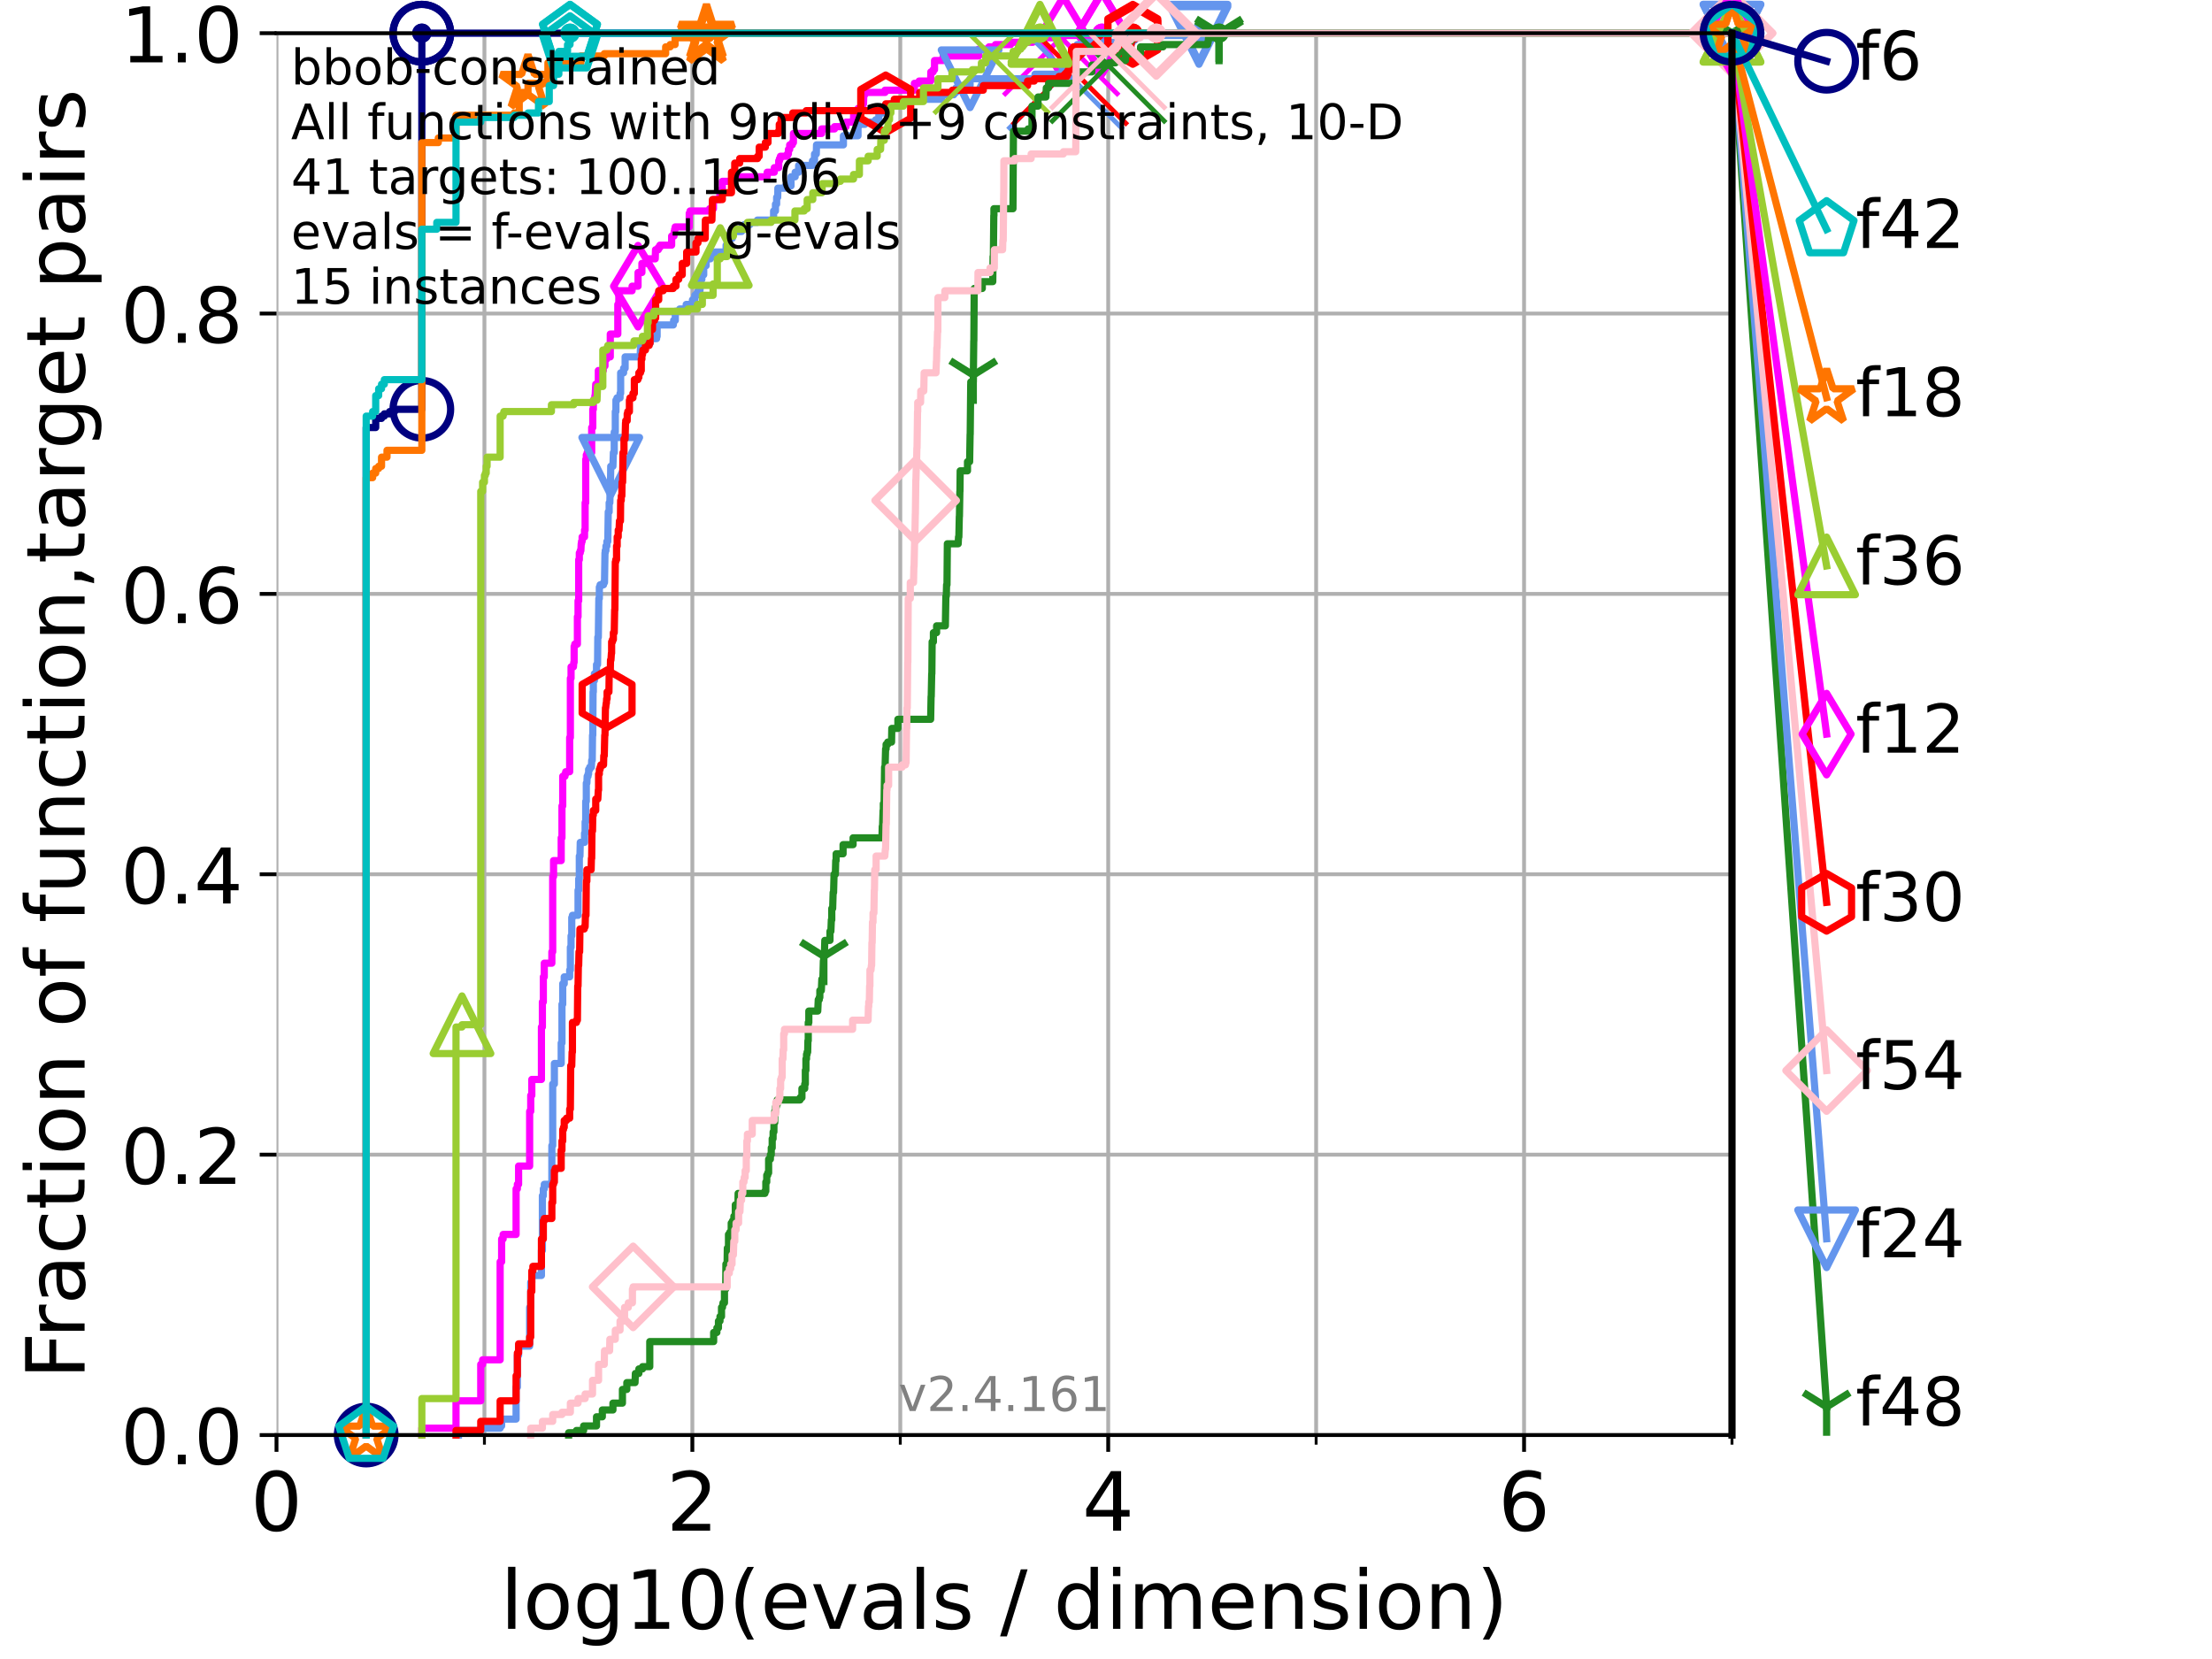 <?xml version="1.0" encoding="utf-8" standalone="no"?>
<!DOCTYPE svg PUBLIC "-//W3C//DTD SVG 1.1//EN"
  "http://www.w3.org/Graphics/SVG/1.1/DTD/svg11.dtd">
<!-- Created with matplotlib (https://matplotlib.org/) -->
<svg height="345.6pt" version="1.1" viewBox="0 0 460.8 345.6" width="460.8pt" xmlns="http://www.w3.org/2000/svg" xmlns:xlink="http://www.w3.org/1999/xlink">
 <defs>
  <style type="text/css">*{stroke-linecap:butt;stroke-linejoin:round;}</style>
 </defs>
 <g id="figure_1">
  <g id="patch_1">
   <path d="M 0 345.6 
L 460.8 345.6 
L 460.8 0 
L 0 0 
z
" style="fill:#ffffff;"/>
  </g>
  <g id="axes_1">
   <g id="patch_2">
    <path d="M 57.6 298.944 
L 360.806 298.944 
L 360.806 6.912 
L 57.6 6.912 
z
" style="fill:#ffffff;"/>
   </g>
   <g id="matplotlib.axis_1">
    <g id="xtick_1">
     <g id="line2d_1">
      <path clip-path="url(#p4156fbb892)" d="M 57.6 298.944 
L 57.6 6.912 
" style="fill:none;stroke:#b0b0b0;stroke-linecap:square;stroke-width:0.8;"/>
     </g>
     <g id="line2d_2">
      <defs>
       <path d="M 0 0 
L 0 3.5 
" id="m20b269e03a" style="stroke:#000000;stroke-width:0.8;"/>
      </defs>
      <g>
       <use style="stroke:#000000;stroke-width:0.8;" x="57.6" xlink:href="#m20b269e03a" y="298.944"/>
      </g>
     </g>
     <g id="text_1">
      <!-- 0 -->
      <g transform="translate(52.192 318.861)scale(0.17 -0.17)">
       <defs>
        <path d="M 31.781 66.406 
Q 24.172 66.406 20.328 58.906 
Q 16.5 51.422 16.5 36.375 
Q 16.5 21.391 20.328 13.891 
Q 24.172 6.391 31.781 6.391 
Q 39.453 6.391 43.281 13.891 
Q 47.125 21.391 47.125 36.375 
Q 47.125 51.422 43.281 58.906 
Q 39.453 66.406 31.781 66.406 
z
M 31.781 74.219 
Q 44.047 74.219 50.516 64.516 
Q 56.984 54.828 56.984 36.375 
Q 56.984 17.969 50.516 8.266 
Q 44.047 -1.422 31.781 -1.422 
Q 19.531 -1.422 13.062 8.266 
Q 6.594 17.969 6.594 36.375 
Q 6.594 54.828 13.062 64.516 
Q 19.531 74.219 31.781 74.219 
z
" id="DejaVuSans-48"/>
       </defs>
       <use xlink:href="#DejaVuSans-48"/>
      </g>
     </g>
    </g>
    <g id="xtick_2">
     <g id="line2d_3">
      <path clip-path="url(#p4156fbb892)" d="M 144.23 298.944 
L 144.23 6.912 
" style="fill:none;stroke:#b0b0b0;stroke-linecap:square;stroke-width:0.8;"/>
     </g>
     <g id="line2d_4">
      <g>
       <use style="stroke:#000000;stroke-width:0.8;" x="144.23" xlink:href="#m20b269e03a" y="298.944"/>
      </g>
     </g>
     <g id="text_2">
      <!-- 2 -->
      <g transform="translate(138.822 318.861)scale(0.17 -0.17)">
       <defs>
        <path d="M 19.188 8.297 
L 53.609 8.297 
L 53.609 0 
L 7.328 0 
L 7.328 8.297 
Q 12.938 14.109 22.625 23.891 
Q 32.328 33.688 34.812 36.531 
Q 39.547 41.844 41.422 45.531 
Q 43.312 49.219 43.312 52.781 
Q 43.312 58.594 39.234 62.25 
Q 35.156 65.922 28.609 65.922 
Q 23.969 65.922 18.812 64.312 
Q 13.672 62.703 7.812 59.422 
L 7.812 69.391 
Q 13.766 71.781 18.938 73 
Q 24.125 74.219 28.422 74.219 
Q 39.75 74.219 46.484 68.547 
Q 53.219 62.891 53.219 53.422 
Q 53.219 48.922 51.531 44.891 
Q 49.859 40.875 45.406 35.406 
Q 44.188 33.984 37.641 27.219 
Q 31.109 20.453 19.188 8.297 
z
" id="DejaVuSans-50"/>
       </defs>
       <use xlink:href="#DejaVuSans-50"/>
      </g>
     </g>
    </g>
    <g id="xtick_3">
     <g id="line2d_5">
      <path clip-path="url(#p4156fbb892)" d="M 230.861 298.944 
L 230.861 6.912 
" style="fill:none;stroke:#b0b0b0;stroke-linecap:square;stroke-width:0.8;"/>
     </g>
     <g id="line2d_6">
      <g>
       <use style="stroke:#000000;stroke-width:0.8;" x="230.861" xlink:href="#m20b269e03a" y="298.944"/>
      </g>
     </g>
     <g id="text_3">
      <!-- 4 -->
      <g transform="translate(225.453 318.861)scale(0.17 -0.17)">
       <defs>
        <path d="M 37.797 64.312 
L 12.891 25.391 
L 37.797 25.391 
z
M 35.203 72.906 
L 47.609 72.906 
L 47.609 25.391 
L 58.016 25.391 
L 58.016 17.188 
L 47.609 17.188 
L 47.609 0 
L 37.797 0 
L 37.797 17.188 
L 4.891 17.188 
L 4.891 26.703 
z
" id="DejaVuSans-52"/>
       </defs>
       <use xlink:href="#DejaVuSans-52"/>
      </g>
     </g>
    </g>
    <g id="xtick_4">
     <g id="line2d_7">
      <path clip-path="url(#p4156fbb892)" d="M 317.491 298.944 
L 317.491 6.912 
" style="fill:none;stroke:#b0b0b0;stroke-linecap:square;stroke-width:0.8;"/>
     </g>
     <g id="line2d_8">
      <g>
       <use style="stroke:#000000;stroke-width:0.8;" x="317.491" xlink:href="#m20b269e03a" y="298.944"/>
      </g>
     </g>
     <g id="text_4">
      <!-- 6 -->
      <g transform="translate(312.083 318.861)scale(0.17 -0.17)">
       <defs>
        <path d="M 33.016 40.375 
Q 26.375 40.375 22.484 35.828 
Q 18.609 31.297 18.609 23.391 
Q 18.609 15.531 22.484 10.953 
Q 26.375 6.391 33.016 6.391 
Q 39.656 6.391 43.531 10.953 
Q 47.406 15.531 47.406 23.391 
Q 47.406 31.297 43.531 35.828 
Q 39.656 40.375 33.016 40.375 
z
M 52.594 71.297 
L 52.594 62.312 
Q 48.875 64.062 45.094 64.984 
Q 41.312 65.922 37.594 65.922 
Q 27.828 65.922 22.672 59.328 
Q 17.531 52.734 16.797 39.406 
Q 19.672 43.656 24.016 45.922 
Q 28.375 48.188 33.594 48.188 
Q 44.578 48.188 50.953 41.516 
Q 57.328 34.859 57.328 23.391 
Q 57.328 12.156 50.688 5.359 
Q 44.047 -1.422 33.016 -1.422 
Q 20.359 -1.422 13.672 8.266 
Q 6.984 17.969 6.984 36.375 
Q 6.984 53.656 15.188 63.938 
Q 23.391 74.219 37.203 74.219 
Q 40.922 74.219 44.703 73.484 
Q 48.484 72.75 52.594 71.297 
z
" id="DejaVuSans-54"/>
       </defs>
       <use xlink:href="#DejaVuSans-54"/>
      </g>
     </g>
    </g>
    <g id="xtick_5">
     <g id="line2d_9">
      <path clip-path="url(#p4156fbb892)" d="M 100.915 298.944 
L 100.915 6.912 
" style="fill:none;stroke:#b0b0b0;stroke-linecap:square;stroke-width:0.8;"/>
     </g>
     <g id="line2d_10">
      <defs>
       <path d="M 0 0 
L 0 2 
" id="m9e89d5bf01" style="stroke:#000000;stroke-width:0.6;"/>
      </defs>
      <g>
       <use style="stroke:#000000;stroke-width:0.6;" x="100.915" xlink:href="#m9e89d5bf01" y="298.944"/>
      </g>
     </g>
    </g>
    <g id="xtick_6">
     <g id="line2d_11">
      <path clip-path="url(#p4156fbb892)" d="M 187.546 298.944 
L 187.546 6.912 
" style="fill:none;stroke:#b0b0b0;stroke-linecap:square;stroke-width:0.8;"/>
     </g>
     <g id="line2d_12">
      <g>
       <use style="stroke:#000000;stroke-width:0.6;" x="187.546" xlink:href="#m9e89d5bf01" y="298.944"/>
      </g>
     </g>
    </g>
    <g id="xtick_7">
     <g id="line2d_13">
      <path clip-path="url(#p4156fbb892)" d="M 274.176 298.944 
L 274.176 6.912 
" style="fill:none;stroke:#b0b0b0;stroke-linecap:square;stroke-width:0.8;"/>
     </g>
     <g id="line2d_14">
      <g>
       <use style="stroke:#000000;stroke-width:0.6;" x="274.176" xlink:href="#m9e89d5bf01" y="298.944"/>
      </g>
     </g>
    </g>
    <g id="xtick_8">
     <g id="line2d_15">
      <path clip-path="url(#p4156fbb892)" d="M 360.806 298.944 
L 360.806 6.912 
" style="fill:none;stroke:#b0b0b0;stroke-linecap:square;stroke-width:0.8;"/>
     </g>
     <g id="line2d_16">
      <g>
       <use style="stroke:#000000;stroke-width:0.6;" x="360.806" xlink:href="#m9e89d5bf01" y="298.944"/>
      </g>
     </g>
    </g>
    <g id="text_5">
     <!-- log10(evals / dimension) -->
     <g transform="translate(104.239 339.314)scale(0.17 -0.17)">
      <defs>
       <path d="M 9.422 75.984 
L 18.406 75.984 
L 18.406 0 
L 9.422 0 
z
" id="DejaVuSans-108"/>
       <path d="M 30.609 48.391 
Q 23.391 48.391 19.188 42.75 
Q 14.984 37.109 14.984 27.297 
Q 14.984 17.484 19.156 11.844 
Q 23.344 6.203 30.609 6.203 
Q 37.797 6.203 41.984 11.859 
Q 46.188 17.531 46.188 27.297 
Q 46.188 37.016 41.984 42.703 
Q 37.797 48.391 30.609 48.391 
z
M 30.609 56 
Q 42.328 56 49.016 48.375 
Q 55.719 40.766 55.719 27.297 
Q 55.719 13.875 49.016 6.219 
Q 42.328 -1.422 30.609 -1.422 
Q 18.844 -1.422 12.172 6.219 
Q 5.516 13.875 5.516 27.297 
Q 5.516 40.766 12.172 48.375 
Q 18.844 56 30.609 56 
z
" id="DejaVuSans-111"/>
       <path d="M 45.406 27.984 
Q 45.406 37.75 41.375 43.109 
Q 37.359 48.484 30.078 48.484 
Q 22.859 48.484 18.828 43.109 
Q 14.797 37.75 14.797 27.984 
Q 14.797 18.266 18.828 12.891 
Q 22.859 7.516 30.078 7.516 
Q 37.359 7.516 41.375 12.891 
Q 45.406 18.266 45.406 27.984 
z
M 54.391 6.781 
Q 54.391 -7.172 48.188 -13.984 
Q 42 -20.797 29.203 -20.797 
Q 24.469 -20.797 20.266 -20.094 
Q 16.062 -19.391 12.109 -17.922 
L 12.109 -9.188 
Q 16.062 -11.328 19.922 -12.344 
Q 23.781 -13.375 27.781 -13.375 
Q 36.625 -13.375 41.016 -8.766 
Q 45.406 -4.156 45.406 5.172 
L 45.406 9.625 
Q 42.625 4.781 38.281 2.391 
Q 33.938 0 27.875 0 
Q 17.828 0 11.672 7.656 
Q 5.516 15.328 5.516 27.984 
Q 5.516 40.672 11.672 48.328 
Q 17.828 56 27.875 56 
Q 33.938 56 38.281 53.609 
Q 42.625 51.219 45.406 46.391 
L 45.406 54.688 
L 54.391 54.688 
z
" id="DejaVuSans-103"/>
       <path d="M 12.406 8.297 
L 28.516 8.297 
L 28.516 63.922 
L 10.984 60.406 
L 10.984 69.391 
L 28.422 72.906 
L 38.281 72.906 
L 38.281 8.297 
L 54.391 8.297 
L 54.391 0 
L 12.406 0 
z
" id="DejaVuSans-49"/>
       <path d="M 31 75.875 
Q 24.469 64.656 21.281 53.656 
Q 18.109 42.672 18.109 31.391 
Q 18.109 20.125 21.312 9.062 
Q 24.516 -2 31 -13.188 
L 23.188 -13.188 
Q 15.875 -1.703 12.234 9.375 
Q 8.594 20.453 8.594 31.391 
Q 8.594 42.281 12.203 53.312 
Q 15.828 64.359 23.188 75.875 
z
" id="DejaVuSans-40"/>
       <path d="M 56.203 29.594 
L 56.203 25.203 
L 14.891 25.203 
Q 15.484 15.922 20.484 11.062 
Q 25.484 6.203 34.422 6.203 
Q 39.594 6.203 44.453 7.469 
Q 49.312 8.734 54.109 11.281 
L 54.109 2.781 
Q 49.266 0.734 44.188 -0.344 
Q 39.109 -1.422 33.891 -1.422 
Q 20.797 -1.422 13.156 6.188 
Q 5.516 13.812 5.516 26.812 
Q 5.516 40.234 12.766 48.109 
Q 20.016 56 32.328 56 
Q 43.359 56 49.781 48.891 
Q 56.203 41.797 56.203 29.594 
z
M 47.219 32.234 
Q 47.125 39.594 43.094 43.984 
Q 39.062 48.391 32.422 48.391 
Q 24.906 48.391 20.391 44.141 
Q 15.875 39.891 15.188 32.172 
z
" id="DejaVuSans-101"/>
       <path d="M 2.984 54.688 
L 12.5 54.688 
L 29.594 8.797 
L 46.688 54.688 
L 56.203 54.688 
L 35.688 0 
L 23.484 0 
z
" id="DejaVuSans-118"/>
       <path d="M 34.281 27.484 
Q 23.391 27.484 19.188 25 
Q 14.984 22.516 14.984 16.5 
Q 14.984 11.719 18.141 8.906 
Q 21.297 6.109 26.703 6.109 
Q 34.188 6.109 38.703 11.406 
Q 43.219 16.703 43.219 25.484 
L 43.219 27.484 
z
M 52.203 31.203 
L 52.203 0 
L 43.219 0 
L 43.219 8.297 
Q 40.141 3.328 35.547 0.953 
Q 30.953 -1.422 24.312 -1.422 
Q 15.922 -1.422 10.953 3.297 
Q 6 8.016 6 15.922 
Q 6 25.141 12.172 29.828 
Q 18.359 34.516 30.609 34.516 
L 43.219 34.516 
L 43.219 35.406 
Q 43.219 41.609 39.141 45 
Q 35.062 48.391 27.688 48.391 
Q 23 48.391 18.547 47.266 
Q 14.109 46.141 10.016 43.891 
L 10.016 52.203 
Q 14.938 54.109 19.578 55.047 
Q 24.219 56 28.609 56 
Q 40.484 56 46.344 49.844 
Q 52.203 43.703 52.203 31.203 
z
" id="DejaVuSans-97"/>
       <path d="M 44.281 53.078 
L 44.281 44.578 
Q 40.484 46.531 36.375 47.5 
Q 32.281 48.484 27.875 48.484 
Q 21.188 48.484 17.844 46.438 
Q 14.5 44.391 14.5 40.281 
Q 14.5 37.156 16.891 35.375 
Q 19.281 33.594 26.516 31.984 
L 29.594 31.297 
Q 39.156 29.25 43.188 25.516 
Q 47.219 21.781 47.219 15.094 
Q 47.219 7.469 41.188 3.016 
Q 35.156 -1.422 24.609 -1.422 
Q 20.219 -1.422 15.453 -0.562 
Q 10.688 0.297 5.422 2 
L 5.422 11.281 
Q 10.406 8.688 15.234 7.391 
Q 20.062 6.109 24.812 6.109 
Q 31.156 6.109 34.562 8.281 
Q 37.984 10.453 37.984 14.406 
Q 37.984 18.062 35.516 20.016 
Q 33.062 21.969 24.703 23.781 
L 21.578 24.516 
Q 13.234 26.266 9.516 29.906 
Q 5.812 33.547 5.812 39.891 
Q 5.812 47.609 11.281 51.797 
Q 16.75 56 26.812 56 
Q 31.781 56 36.172 55.266 
Q 40.578 54.547 44.281 53.078 
z
" id="DejaVuSans-115"/>
       <path id="DejaVuSans-32"/>
       <path d="M 25.391 72.906 
L 33.688 72.906 
L 8.297 -9.281 
L 0 -9.281 
z
" id="DejaVuSans-47"/>
       <path d="M 45.406 46.391 
L 45.406 75.984 
L 54.391 75.984 
L 54.391 0 
L 45.406 0 
L 45.406 8.203 
Q 42.578 3.328 38.25 0.953 
Q 33.938 -1.422 27.875 -1.422 
Q 17.969 -1.422 11.734 6.484 
Q 5.516 14.406 5.516 27.297 
Q 5.516 40.188 11.734 48.094 
Q 17.969 56 27.875 56 
Q 33.938 56 38.25 53.625 
Q 42.578 51.266 45.406 46.391 
z
M 14.797 27.297 
Q 14.797 17.391 18.875 11.75 
Q 22.953 6.109 30.078 6.109 
Q 37.203 6.109 41.297 11.75 
Q 45.406 17.391 45.406 27.297 
Q 45.406 37.203 41.297 42.844 
Q 37.203 48.484 30.078 48.484 
Q 22.953 48.484 18.875 42.844 
Q 14.797 37.203 14.797 27.297 
z
" id="DejaVuSans-100"/>
       <path d="M 9.422 54.688 
L 18.406 54.688 
L 18.406 0 
L 9.422 0 
z
M 9.422 75.984 
L 18.406 75.984 
L 18.406 64.594 
L 9.422 64.594 
z
" id="DejaVuSans-105"/>
       <path d="M 52 44.188 
Q 55.375 50.25 60.062 53.125 
Q 64.75 56 71.094 56 
Q 79.641 56 84.281 50.016 
Q 88.922 44.047 88.922 33.016 
L 88.922 0 
L 79.891 0 
L 79.891 32.719 
Q 79.891 40.578 77.094 44.375 
Q 74.312 48.188 68.609 48.188 
Q 61.625 48.188 57.562 43.547 
Q 53.516 38.922 53.516 30.906 
L 53.516 0 
L 44.484 0 
L 44.484 32.719 
Q 44.484 40.625 41.703 44.406 
Q 38.922 48.188 33.109 48.188 
Q 26.219 48.188 22.156 43.531 
Q 18.109 38.875 18.109 30.906 
L 18.109 0 
L 9.078 0 
L 9.078 54.688 
L 18.109 54.688 
L 18.109 46.188 
Q 21.188 51.219 25.484 53.609 
Q 29.781 56 35.688 56 
Q 41.656 56 45.828 52.969 
Q 50 49.953 52 44.188 
z
" id="DejaVuSans-109"/>
       <path d="M 54.891 33.016 
L 54.891 0 
L 45.906 0 
L 45.906 32.719 
Q 45.906 40.484 42.875 44.328 
Q 39.844 48.188 33.797 48.188 
Q 26.516 48.188 22.312 43.547 
Q 18.109 38.922 18.109 30.906 
L 18.109 0 
L 9.078 0 
L 9.078 54.688 
L 18.109 54.688 
L 18.109 46.188 
Q 21.344 51.125 25.703 53.562 
Q 30.078 56 35.797 56 
Q 45.219 56 50.047 50.172 
Q 54.891 44.344 54.891 33.016 
z
" id="DejaVuSans-110"/>
       <path d="M 8.016 75.875 
L 15.828 75.875 
Q 23.141 64.359 26.781 53.312 
Q 30.422 42.281 30.422 31.391 
Q 30.422 20.453 26.781 9.375 
Q 23.141 -1.703 15.828 -13.188 
L 8.016 -13.188 
Q 14.5 -2 17.703 9.062 
Q 20.906 20.125 20.906 31.391 
Q 20.906 42.672 17.703 53.656 
Q 14.5 64.656 8.016 75.875 
z
" id="DejaVuSans-41"/>
      </defs>
      <use xlink:href="#DejaVuSans-108"/>
      <use x="27.783" xlink:href="#DejaVuSans-111"/>
      <use x="88.965" xlink:href="#DejaVuSans-103"/>
      <use x="152.441" xlink:href="#DejaVuSans-49"/>
      <use x="216.064" xlink:href="#DejaVuSans-48"/>
      <use x="279.688" xlink:href="#DejaVuSans-40"/>
      <use x="318.701" xlink:href="#DejaVuSans-101"/>
      <use x="380.225" xlink:href="#DejaVuSans-118"/>
      <use x="439.404" xlink:href="#DejaVuSans-97"/>
      <use x="500.684" xlink:href="#DejaVuSans-108"/>
      <use x="528.467" xlink:href="#DejaVuSans-115"/>
      <use x="580.566" xlink:href="#DejaVuSans-32"/>
      <use x="612.354" xlink:href="#DejaVuSans-47"/>
      <use x="646.045" xlink:href="#DejaVuSans-32"/>
      <use x="677.832" xlink:href="#DejaVuSans-100"/>
      <use x="741.309" xlink:href="#DejaVuSans-105"/>
      <use x="769.092" xlink:href="#DejaVuSans-109"/>
      <use x="866.504" xlink:href="#DejaVuSans-101"/>
      <use x="928.027" xlink:href="#DejaVuSans-110"/>
      <use x="991.406" xlink:href="#DejaVuSans-115"/>
      <use x="1043.506" xlink:href="#DejaVuSans-105"/>
      <use x="1071.289" xlink:href="#DejaVuSans-111"/>
      <use x="1132.471" xlink:href="#DejaVuSans-110"/>
      <use x="1195.85" xlink:href="#DejaVuSans-41"/>
     </g>
    </g>
   </g>
   <g id="matplotlib.axis_2">
    <g id="ytick_1">
     <g id="line2d_17">
      <path clip-path="url(#p4156fbb892)" d="M 57.6 298.944 
L 360.806 298.944 
" style="fill:none;stroke:#b0b0b0;stroke-linecap:square;stroke-width:0.8;"/>
     </g>
     <g id="line2d_18">
      <defs>
       <path d="M 0 0 
L -3.5 0 
" id="mc4dc6e9387" style="stroke:#000000;stroke-width:0.8;"/>
      </defs>
      <g>
       <use style="stroke:#000000;stroke-width:0.8;" x="57.6" xlink:href="#mc4dc6e9387" y="298.944"/>
      </g>
     </g>
     <g id="text_6">
      <!-- 0.0 -->
      <g transform="translate(25.155 305.023)scale(0.16 -0.16)">
       <defs>
        <path d="M 10.688 12.406 
L 21 12.406 
L 21 0 
L 10.688 0 
z
" id="DejaVuSans-46"/>
       </defs>
       <use xlink:href="#DejaVuSans-48"/>
       <use x="63.623" xlink:href="#DejaVuSans-46"/>
       <use x="95.41" xlink:href="#DejaVuSans-48"/>
      </g>
     </g>
    </g>
    <g id="ytick_2">
     <g id="line2d_19">
      <path clip-path="url(#p4156fbb892)" d="M 57.6 240.538 
L 360.806 240.538 
" style="fill:none;stroke:#b0b0b0;stroke-linecap:square;stroke-width:0.8;"/>
     </g>
     <g id="line2d_20">
      <g>
       <use style="stroke:#000000;stroke-width:0.8;" x="57.6" xlink:href="#mc4dc6e9387" y="240.538"/>
      </g>
     </g>
     <g id="text_7">
      <!-- 0.2 -->
      <g transform="translate(25.155 246.616)scale(0.16 -0.16)">
       <use xlink:href="#DejaVuSans-48"/>
       <use x="63.623" xlink:href="#DejaVuSans-46"/>
       <use x="95.41" xlink:href="#DejaVuSans-50"/>
      </g>
     </g>
    </g>
    <g id="ytick_3">
     <g id="line2d_21">
      <path clip-path="url(#p4156fbb892)" d="M 57.6 182.131 
L 360.806 182.131 
" style="fill:none;stroke:#b0b0b0;stroke-linecap:square;stroke-width:0.8;"/>
     </g>
     <g id="line2d_22">
      <g>
       <use style="stroke:#000000;stroke-width:0.8;" x="57.6" xlink:href="#mc4dc6e9387" y="182.131"/>
      </g>
     </g>
     <g id="text_8">
      <!-- 0.4 -->
      <g transform="translate(25.155 188.21)scale(0.16 -0.16)">
       <use xlink:href="#DejaVuSans-48"/>
       <use x="63.623" xlink:href="#DejaVuSans-46"/>
       <use x="95.41" xlink:href="#DejaVuSans-52"/>
      </g>
     </g>
    </g>
    <g id="ytick_4">
     <g id="line2d_23">
      <path clip-path="url(#p4156fbb892)" d="M 57.6 123.725 
L 360.806 123.725 
" style="fill:none;stroke:#b0b0b0;stroke-linecap:square;stroke-width:0.8;"/>
     </g>
     <g id="line2d_24">
      <g>
       <use style="stroke:#000000;stroke-width:0.8;" x="57.6" xlink:href="#mc4dc6e9387" y="123.725"/>
      </g>
     </g>
     <g id="text_9">
      <!-- 0.6 -->
      <g transform="translate(25.155 129.804)scale(0.16 -0.16)">
       <use xlink:href="#DejaVuSans-48"/>
       <use x="63.623" xlink:href="#DejaVuSans-46"/>
       <use x="95.41" xlink:href="#DejaVuSans-54"/>
      </g>
     </g>
    </g>
    <g id="ytick_5">
     <g id="line2d_25">
      <path clip-path="url(#p4156fbb892)" d="M 57.6 65.318 
L 360.806 65.318 
" style="fill:none;stroke:#b0b0b0;stroke-linecap:square;stroke-width:0.8;"/>
     </g>
     <g id="line2d_26">
      <g>
       <use style="stroke:#000000;stroke-width:0.8;" x="57.6" xlink:href="#mc4dc6e9387" y="65.318"/>
      </g>
     </g>
     <g id="text_10">
      <!-- 0.8 -->
      <g transform="translate(25.155 71.397)scale(0.16 -0.16)">
       <defs>
        <path d="M 31.781 34.625 
Q 24.75 34.625 20.719 30.859 
Q 16.703 27.094 16.703 20.516 
Q 16.703 13.922 20.719 10.156 
Q 24.75 6.391 31.781 6.391 
Q 38.812 6.391 42.859 10.172 
Q 46.922 13.969 46.922 20.516 
Q 46.922 27.094 42.891 30.859 
Q 38.875 34.625 31.781 34.625 
z
M 21.922 38.812 
Q 15.578 40.375 12.031 44.719 
Q 8.5 49.078 8.5 55.328 
Q 8.5 64.062 14.719 69.141 
Q 20.953 74.219 31.781 74.219 
Q 42.672 74.219 48.875 69.141 
Q 55.078 64.062 55.078 55.328 
Q 55.078 49.078 51.531 44.719 
Q 48 40.375 41.703 38.812 
Q 48.828 37.156 52.797 32.312 
Q 56.781 27.484 56.781 20.516 
Q 56.781 9.906 50.312 4.234 
Q 43.844 -1.422 31.781 -1.422 
Q 19.734 -1.422 13.25 4.234 
Q 6.781 9.906 6.781 20.516 
Q 6.781 27.484 10.781 32.312 
Q 14.797 37.156 21.922 38.812 
z
M 18.312 54.391 
Q 18.312 48.734 21.844 45.562 
Q 25.391 42.391 31.781 42.391 
Q 38.141 42.391 41.719 45.562 
Q 45.312 48.734 45.312 54.391 
Q 45.312 60.062 41.719 63.234 
Q 38.141 66.406 31.781 66.406 
Q 25.391 66.406 21.844 63.234 
Q 18.312 60.062 18.312 54.391 
z
" id="DejaVuSans-56"/>
       </defs>
       <use xlink:href="#DejaVuSans-48"/>
       <use x="63.623" xlink:href="#DejaVuSans-46"/>
       <use x="95.41" xlink:href="#DejaVuSans-56"/>
      </g>
     </g>
    </g>
    <g id="ytick_6">
     <g id="line2d_27">
      <path clip-path="url(#p4156fbb892)" d="M 57.6 6.912 
L 360.806 6.912 
" style="fill:none;stroke:#b0b0b0;stroke-linecap:square;stroke-width:0.8;"/>
     </g>
     <g id="line2d_28">
      <g>
       <use style="stroke:#000000;stroke-width:0.8;" x="57.6" xlink:href="#mc4dc6e9387" y="6.912"/>
      </g>
     </g>
     <g id="text_11">
      <!-- 1.0 -->
      <g transform="translate(25.155 12.991)scale(0.16 -0.16)">
       <use xlink:href="#DejaVuSans-49"/>
       <use x="63.623" xlink:href="#DejaVuSans-46"/>
       <use x="95.41" xlink:href="#DejaVuSans-48"/>
      </g>
     </g>
    </g>
    <g id="text_12">
     <!-- Fraction of function,target pairs -->
     <g transform="translate(17.62 287.313)rotate(-90)scale(0.17 -0.17)">
      <defs>
       <path d="M 9.812 72.906 
L 51.703 72.906 
L 51.703 64.594 
L 19.672 64.594 
L 19.672 43.109 
L 48.578 43.109 
L 48.578 34.812 
L 19.672 34.812 
L 19.672 0 
L 9.812 0 
z
" id="DejaVuSans-70"/>
       <path d="M 41.109 46.297 
Q 39.594 47.172 37.812 47.578 
Q 36.031 48 33.891 48 
Q 26.266 48 22.188 43.047 
Q 18.109 38.094 18.109 28.812 
L 18.109 0 
L 9.078 0 
L 9.078 54.688 
L 18.109 54.688 
L 18.109 46.188 
Q 20.953 51.172 25.484 53.578 
Q 30.031 56 36.531 56 
Q 37.453 56 38.578 55.875 
Q 39.703 55.766 41.062 55.516 
z
" id="DejaVuSans-114"/>
       <path d="M 48.781 52.594 
L 48.781 44.188 
Q 44.969 46.297 41.141 47.344 
Q 37.312 48.391 33.406 48.391 
Q 24.656 48.391 19.812 42.844 
Q 14.984 37.312 14.984 27.297 
Q 14.984 17.281 19.812 11.734 
Q 24.656 6.203 33.406 6.203 
Q 37.312 6.203 41.141 7.25 
Q 44.969 8.297 48.781 10.406 
L 48.781 2.094 
Q 45.016 0.344 40.984 -0.531 
Q 36.969 -1.422 32.422 -1.422 
Q 20.062 -1.422 12.781 6.344 
Q 5.516 14.109 5.516 27.297 
Q 5.516 40.672 12.859 48.328 
Q 20.219 56 33.016 56 
Q 37.156 56 41.109 55.141 
Q 45.062 54.297 48.781 52.594 
z
" id="DejaVuSans-99"/>
       <path d="M 18.312 70.219 
L 18.312 54.688 
L 36.812 54.688 
L 36.812 47.703 
L 18.312 47.703 
L 18.312 18.016 
Q 18.312 11.328 20.141 9.422 
Q 21.969 7.516 27.594 7.516 
L 36.812 7.516 
L 36.812 0 
L 27.594 0 
Q 17.188 0 13.234 3.875 
Q 9.281 7.766 9.281 18.016 
L 9.281 47.703 
L 2.688 47.703 
L 2.688 54.688 
L 9.281 54.688 
L 9.281 70.219 
z
" id="DejaVuSans-116"/>
       <path d="M 37.109 75.984 
L 37.109 68.5 
L 28.516 68.5 
Q 23.688 68.5 21.797 66.547 
Q 19.922 64.594 19.922 59.516 
L 19.922 54.688 
L 34.719 54.688 
L 34.719 47.703 
L 19.922 47.703 
L 19.922 0 
L 10.891 0 
L 10.891 47.703 
L 2.297 47.703 
L 2.297 54.688 
L 10.891 54.688 
L 10.891 58.5 
Q 10.891 67.625 15.141 71.797 
Q 19.391 75.984 28.609 75.984 
z
" id="DejaVuSans-102"/>
       <path d="M 8.5 21.578 
L 8.5 54.688 
L 17.484 54.688 
L 17.484 21.922 
Q 17.484 14.156 20.5 10.266 
Q 23.531 6.391 29.594 6.391 
Q 36.859 6.391 41.078 11.031 
Q 45.312 15.672 45.312 23.688 
L 45.312 54.688 
L 54.297 54.688 
L 54.297 0 
L 45.312 0 
L 45.312 8.406 
Q 42.047 3.422 37.719 1 
Q 33.406 -1.422 27.688 -1.422 
Q 18.266 -1.422 13.375 4.438 
Q 8.5 10.297 8.5 21.578 
z
M 31.109 56 
z
" id="DejaVuSans-117"/>
       <path d="M 11.719 12.406 
L 22.016 12.406 
L 22.016 4 
L 14.016 -11.625 
L 7.719 -11.625 
L 11.719 4 
z
" id="DejaVuSans-44"/>
       <path d="M 18.109 8.203 
L 18.109 -20.797 
L 9.078 -20.797 
L 9.078 54.688 
L 18.109 54.688 
L 18.109 46.391 
Q 20.953 51.266 25.266 53.625 
Q 29.594 56 35.594 56 
Q 45.562 56 51.781 48.094 
Q 58.016 40.188 58.016 27.297 
Q 58.016 14.406 51.781 6.484 
Q 45.562 -1.422 35.594 -1.422 
Q 29.594 -1.422 25.266 0.953 
Q 20.953 3.328 18.109 8.203 
z
M 48.688 27.297 
Q 48.688 37.203 44.609 42.844 
Q 40.531 48.484 33.406 48.484 
Q 26.266 48.484 22.188 42.844 
Q 18.109 37.203 18.109 27.297 
Q 18.109 17.391 22.188 11.75 
Q 26.266 6.109 33.406 6.109 
Q 40.531 6.109 44.609 11.75 
Q 48.688 17.391 48.688 27.297 
z
" id="DejaVuSans-112"/>
      </defs>
      <use xlink:href="#DejaVuSans-70"/>
      <use x="50.27" xlink:href="#DejaVuSans-114"/>
      <use x="91.383" xlink:href="#DejaVuSans-97"/>
      <use x="152.662" xlink:href="#DejaVuSans-99"/>
      <use x="207.643" xlink:href="#DejaVuSans-116"/>
      <use x="246.852" xlink:href="#DejaVuSans-105"/>
      <use x="274.635" xlink:href="#DejaVuSans-111"/>
      <use x="335.816" xlink:href="#DejaVuSans-110"/>
      <use x="399.195" xlink:href="#DejaVuSans-32"/>
      <use x="430.982" xlink:href="#DejaVuSans-111"/>
      <use x="492.164" xlink:href="#DejaVuSans-102"/>
      <use x="527.369" xlink:href="#DejaVuSans-32"/>
      <use x="559.156" xlink:href="#DejaVuSans-102"/>
      <use x="594.361" xlink:href="#DejaVuSans-117"/>
      <use x="657.74" xlink:href="#DejaVuSans-110"/>
      <use x="721.119" xlink:href="#DejaVuSans-99"/>
      <use x="776.1" xlink:href="#DejaVuSans-116"/>
      <use x="815.309" xlink:href="#DejaVuSans-105"/>
      <use x="843.092" xlink:href="#DejaVuSans-111"/>
      <use x="904.273" xlink:href="#DejaVuSans-110"/>
      <use x="967.652" xlink:href="#DejaVuSans-44"/>
      <use x="999.439" xlink:href="#DejaVuSans-116"/>
      <use x="1038.648" xlink:href="#DejaVuSans-97"/>
      <use x="1099.928" xlink:href="#DejaVuSans-114"/>
      <use x="1139.291" xlink:href="#DejaVuSans-103"/>
      <use x="1202.768" xlink:href="#DejaVuSans-101"/>
      <use x="1264.291" xlink:href="#DejaVuSans-116"/>
      <use x="1303.5" xlink:href="#DejaVuSans-32"/>
      <use x="1335.287" xlink:href="#DejaVuSans-112"/>
      <use x="1398.764" xlink:href="#DejaVuSans-97"/>
      <use x="1460.043" xlink:href="#DejaVuSans-105"/>
      <use x="1487.826" xlink:href="#DejaVuSans-114"/>
      <use x="1528.939" xlink:href="#DejaVuSans-115"/>
     </g>
    </g>
   </g>
   <g id="line2d_29">
    <defs>
     <path d="M 0 1.5 
C 0.398 1.5 0.779 1.342 1.061 1.061 
C 1.342 0.779 1.5 0.398 1.5 0 
C 1.5 -0.398 1.342 -0.779 1.061 -1.061 
C 0.779 -1.342 0.398 -1.5 0 -1.5 
C -0.398 -1.5 -0.779 -1.342 -1.061 -1.061 
C -1.342 -0.779 -1.5 -0.398 -1.5 0 
C -1.5 0.398 -1.342 0.779 -1.061 1.061 
C -0.779 1.342 -0.398 1.5 0 1.5 
z
" id="m3cea691566" style="stroke:#000080;"/>
    </defs>
    <g>
     <use style="fill:#000080;stroke:#000080;" x="87.876" xlink:href="#m3cea691566" y="6.912"/>
     <use style="fill:#000080;stroke:#000080;" x="87.876" xlink:href="#m3cea691566" y="6.912"/>
    </g>
   </g>
   <g id="line2d_30">
    <path d="M 76.285 298.944 
L 76.285 89.061 
L 78.267 89.061 
L 78.267 87.161 
L 79.481 87.161 
L 79.481 86.687 
L 80.06 86.687 
L 80.06 86.212 
L 81.166 86.212 
L 81.166 85.737 
L 82.212 85.737 
L 82.212 85.262 
L 87.876 85.262 
L 87.876 6.912 
L 360.806 6.912 
" style="fill:none;stroke:#000080;stroke-linecap:square;stroke-width:1.5;"/>
   </g>
   <g id="line2d_31">
    <defs>
     <path d="M 0 6 
C 1.591 6 3.117 5.368 4.243 4.243 
C 5.368 3.117 6 1.591 6 0 
C 6 -1.591 5.368 -3.117 4.243 -4.243 
C 3.117 -5.368 1.591 -6 0 -6 
C -1.591 -6 -3.117 -5.368 -4.243 -4.243 
C -5.368 -3.117 -6 -1.591 -6 0 
C -6 1.591 -5.368 3.117 -4.243 4.243 
C -3.117 5.368 -1.591 6 0 6 
z
" id="m833a54b52a" style="stroke:#000080;stroke-width:1.5;"/>
    </defs>
    <g>
     <use style="fill-opacity:0;stroke:#000080;stroke-width:1.5;" x="76.285" xlink:href="#m833a54b52a" y="298.944"/>
     <use style="fill-opacity:0;stroke:#000080;stroke-width:1.5;" x="87.876" xlink:href="#m833a54b52a" y="85.262"/>
     <use style="fill-opacity:0;stroke:#000080;stroke-width:1.5;" x="87.876" xlink:href="#m833a54b52a" y="6.912"/>
     <use style="fill-opacity:0;stroke:#000080;stroke-width:1.5;" x="87.876" xlink:href="#m833a54b52a" y="6.912"/>
     <use style="fill-opacity:0;stroke:#000080;stroke-width:1.5;" x="360.806" xlink:href="#m833a54b52a" y="6.912"/>
    </g>
   </g>
   <g id="line2d_32">
    <path style="fill:none;stroke:#000080;stroke-linecap:square;stroke-width:1.5;"/>
    <g/>
   </g>
   <g id="line2d_33">
    <defs>
     <path d="M 0 1.5 
C 0.398 1.5 0.779 1.342 1.061 1.061 
C 1.342 0.779 1.5 0.398 1.5 0 
C 1.5 -0.398 1.342 -0.779 1.061 -1.061 
C 0.779 -1.342 0.398 -1.5 0 -1.5 
C -0.398 -1.5 -0.779 -1.342 -1.061 -1.061 
C -1.342 -0.779 -1.5 -0.398 -1.5 0 
C -1.5 0.398 -1.342 0.779 -1.061 1.061 
C -0.779 1.342 -0.398 1.5 0 1.5 
z
" id="m6c491665d8" style="stroke:#ff00ff;"/>
    </defs>
    <g>
     <use style="fill:#ff00ff;stroke:#ff00ff;" x="229.565" xlink:href="#m6c491665d8" y="6.912"/>
     <use style="fill:#ff00ff;stroke:#ff00ff;" x="229.565" xlink:href="#m6c491665d8" y="6.912"/>
    </g>
   </g>
   <g id="line2d_34">
    <path d="M 87.876 298.944 
L 87.876 297.519 
L 94.995 297.519 
L 94.995 291.821 
L 100.147 291.821 
L 100.147 284.224 
L 100.535 284.224 
L 100.535 283.274 
L 104.188 283.274 
L 104.188 262.855 
L 104.501 262.855 
L 104.501 258.107 
L 104.809 258.107 
L 104.809 257.157 
L 107.512 257.157 
L 107.512 247.66 
L 107.775 247.66 
L 107.775 246.711 
L 108.034 246.711 
L 108.034 242.912 
L 110.336 242.912 
L 110.336 231.515 
L 110.562 231.515 
L 110.562 228.192 
L 110.786 228.192 
L 110.786 224.868 
L 112.79 224.868 
L 112.79 213.946 
L 112.989 213.946 
L 112.989 208.723 
L 113.186 208.723 
L 113.186 203.499 
L 113.381 203.499 
L 113.381 200.65 
L 114.962 200.65 
L 114.962 198.276 
L 115.139 198.276 
L 115.139 182.606 
L 115.315 182.606 
L 115.315 179.282 
L 116.908 179.282 
L 116.908 174.534 
L 117.068 174.534 
L 117.068 167.886 
L 117.227 167.886 
L 117.227 161.713 
L 117.695 161.713 
L 117.695 161.238 
L 117.849 161.238 
L 117.849 160.763 
L 118.672 160.763 
L 118.672 153.64 
L 118.817 153.64 
L 118.817 141.294 
L 118.962 141.294 
L 118.962 138.92 
L 119.46 138.92 
L 119.53 137.97 
L 119.6 137.97 
L 119.6 134.646 
L 119.739 134.646 
L 119.739 134.171 
L 120.284 134.171 
L 120.284 128.473 
L 120.418 128.473 
L 120.418 125.149 
L 120.551 125.149 
L 120.551 116.602 
L 120.683 116.602 
L 120.683 115.178 
L 120.879 115.178 
L 120.879 114.703 
L 121.009 114.703 
L 121.073 113.278 
L 121.138 113.278 
L 121.138 112.803 
L 121.266 112.803 
L 121.266 111.854 
L 121.769 111.854 
L 121.769 110.429 
L 121.893 110.429 
L 121.893 104.731 
L 122.016 104.731 
L 122.016 95.709 
L 122.138 95.709 
L 122.138 94.759 
L 122.32 94.759 
L 122.32 94.284 
L 123.26 94.284 
L 123.26 89.061 
L 123.488 89.061 
L 123.488 85.262 
L 123.601 85.262 
L 123.601 83.363 
L 123.825 83.363 
L 123.936 82.413 
L 123.992 82.413 
L 124.102 80.039 
L 124.642 80.039 
L 124.642 77.19 
L 125.679 77.19 
L 125.679 76.24 
L 126.029 76.24 
L 126.029 74.815 
L 126.372 74.815 
L 126.372 74.341 
L 127.134 74.341 
L 127.134 69.592 
L 128.701 69.592 
L 128.701 63.419 
L 128.914 63.419 
L 128.914 60.57 
L 131.674 60.57 
L 131.674 59.62 
L 132.916 59.62 
L 132.916 56.771 
L 133.722 56.771 
L 133.722 54.872 
L 135.024 54.872 
L 135.024 53.922 
L 136.499 53.922 
L 136.556 52.023 
L 137.141 52.023 
L 137.141 51.548 
L 137.467 51.548 
L 137.467 51.073 
L 139.915 51.073 
L 139.915 49.174 
L 140.405 49.174 
L 140.451 48.224 
L 140.543 48.224 
L 140.543 47.749 
L 140.657 47.749 
L 140.657 47.274 
L 143.58 47.274 
L 143.58 44.425 
L 143.754 44.425 
L 143.754 43.95 
L 147.832 43.95 
L 147.832 43.475 
L 148.623 43.475 
L 148.623 41.576 
L 149.973 41.576 
L 149.973 39.677 
L 150.479 39.677 
L 150.479 37.777 
L 152.989 37.777 
L 152.989 37.302 
L 153.177 37.302 
L 153.177 36.827 
L 159.817 36.827 
L 159.817 35.878 
L 161.301 35.878 
L 161.301 34.928 
L 162.22 34.928 
L 162.22 33.504 
L 162.385 33.504 
L 162.385 33.029 
L 162.578 33.029 
L 162.578 32.554 
L 164.011 32.554 
L 164.011 32.079 
L 164.24 32.079 
L 164.24 31.129 
L 164.504 31.129 
L 164.504 30.18 
L 165.041 30.18 
L 165.041 29.705 
L 165.282 29.705 
L 165.288 27.805 
L 171.159 27.805 
L 171.159 26.856 
L 173.856 26.856 
L 173.856 26.381 
L 176.255 26.381 
L 176.255 25.431 
L 177.772 25.431 
L 177.845 23.532 
L 178.767 23.532 
L 178.767 22.582 
L 179.732 22.582 
L 179.732 21.632 
L 179.882 21.632 
L 179.947 19.733 
L 180.152 19.733 
L 180.152 19.258 
L 184.371 19.258 
L 184.371 18.783 
L 190.485 18.783 
L 190.485 17.359 
L 191.473 17.359 
L 191.473 16.884 
L 193.877 16.884 
L 193.907 14.984 
L 194.389 14.984 
L 194.389 14.51 
L 194.679 14.51 
L 194.679 12.61 
L 196.479 12.61 
L 196.479 11.66 
L 203.89 11.66 
L 203.89 10.236 
L 206.024 10.236 
L 206.024 9.761 
L 207.381 9.761 
L 207.381 9.286 
L 210.528 9.286 
L 210.528 8.811 
L 215.143 8.811 
L 215.143 7.862 
L 221.503 7.862 
L 221.503 7.387 
L 229.565 7.387 
L 229.565 6.912 
L 360.806 6.912 
L 360.806 6.912 
" style="fill:none;stroke:#ff00ff;stroke-linecap:square;stroke-width:1.5;"/>
   </g>
   <g id="line2d_35">
    <defs>
     <path d="M -0 8.485 
L 5.091 0 
L 0 -8.485 
L -5.091 -0 
z
" id="m8f6f26ac7d" style="stroke:#ff00ff;stroke-linejoin:miter;stroke-width:1.5;"/>
    </defs>
    <g>
     <use style="fill-opacity:0;stroke:#ff00ff;stroke-linejoin:miter;stroke-width:1.5;" x="132.916" xlink:href="#m8f6f26ac7d" y="59.62"/>
     <use style="fill-opacity:0;stroke:#ff00ff;stroke-linejoin:miter;stroke-width:1.5;" x="221.503" xlink:href="#m8f6f26ac7d" y="7.862"/>
     <use style="fill-opacity:0;stroke:#ff00ff;stroke-linejoin:miter;stroke-width:1.5;" x="229.565" xlink:href="#m8f6f26ac7d" y="6.912"/>
     <use style="fill-opacity:0;stroke:#ff00ff;stroke-linejoin:miter;stroke-width:1.5;" x="229.565" xlink:href="#m8f6f26ac7d" y="6.912"/>
     <use style="fill-opacity:0;stroke:#ff00ff;stroke-linejoin:miter;stroke-width:1.5;" x="360.806" xlink:href="#m8f6f26ac7d" y="6.912"/>
    </g>
   </g>
   <g id="line2d_36">
    <path style="fill:none;stroke:#ff00ff;stroke-linecap:square;stroke-width:1.5;"/>
    <g/>
   </g>
   <g id="line2d_37">
    <path clip-path="url(#p4156fbb892)" d="M 221.067 7.862 
" style="fill:none;stroke:#ff00ff;stroke-linecap:square;stroke-width:1.5;"/>
    <defs>
     <path d="M -12 12 
L 12 -12 
M -12 -12 
L 12 12 
" id="m0f3dd6fa52" style="stroke:#ff00ff;"/>
    </defs>
    <g clip-path="url(#p4156fbb892)">
     <use style="fill:#ff00ff;stroke:#ff00ff;" x="221.067" xlink:href="#m0f3dd6fa52" y="7.862"/>
    </g>
   </g>
   <g id="line2d_38">
    <defs>
     <path d="M 0 1.5 
C 0.398 1.5 0.779 1.342 1.061 1.061 
C 1.342 0.779 1.5 0.398 1.5 0 
C 1.5 -0.398 1.342 -0.779 1.061 -1.061 
C 0.779 -1.342 0.398 -1.5 0 -1.5 
C -0.398 -1.5 -0.779 -1.342 -1.061 -1.061 
C -1.342 -0.779 -1.5 -0.398 -1.5 0 
C -1.5 0.398 -1.342 0.779 -1.061 1.061 
C -0.779 1.342 -0.398 1.5 0 1.5 
z
" id="m86f7aca9b4" style="stroke:#ff7500;"/>
    </defs>
    <g>
     <use style="fill:#ff7500;stroke:#ff7500;" x="147.168" xlink:href="#m86f7aca9b4" y="6.912"/>
     <use style="fill:#ff7500;stroke:#ff7500;" x="147.168" xlink:href="#m86f7aca9b4" y="6.912"/>
    </g>
   </g>
   <g id="line2d_39">
    <path d="M 76.285 298.944 
L 76.285 99.508 
L 77.629 99.508 
L 77.629 98.558 
L 78.267 98.558 
L 78.267 97.608 
L 78.883 97.608 
L 78.883 97.133 
L 79.481 97.133 
L 79.481 95.234 
L 80.621 95.234 
L 80.621 93.809 
L 87.876 93.809 
L 87.876 29.705 
L 91.306 29.705 
L 91.306 28.755 
L 94.995 28.755 
L 94.995 24.007 
L 107.11 24.007 
L 107.11 23.532 
L 108.163 23.532 
L 108.163 19.258 
L 109.99 19.258 
L 109.99 17.359 
L 114.142 17.359 
L 114.142 13.085 
L 121.009 13.085 
L 121.009 11.66 
L 125.88 11.66 
L 125.88 11.186 
L 138.668 11.186 
L 138.668 9.761 
L 139.605 9.761 
L 139.605 9.286 
L 140.634 9.286 
L 140.634 7.862 
L 147.168 7.862 
L 147.168 6.912 
L 360.806 6.912 
" style="fill:none;stroke:#ff7500;stroke-linecap:square;stroke-width:1.5;"/>
   </g>
   <g id="line2d_40">
    <defs>
     <path d="M 0 -6 
L -1.347 -1.854 
L -5.706 -1.854 
L -2.18 0.708 
L -3.527 4.854 
L -0 2.292 
L 3.527 4.854 
L 2.18 0.708 
L 5.706 -1.854 
L 1.347 -1.854 
z
" id="m7d83206f3f" style="stroke:#ff7500;stroke-linejoin:bevel;stroke-width:1.5;"/>
    </defs>
    <g>
     <use style="fill-opacity:0;stroke:#ff7500;stroke-linejoin:bevel;stroke-width:1.5;" x="76.285" xlink:href="#m7d83206f3f" y="298.944"/>
     <use style="fill-opacity:0;stroke:#ff7500;stroke-linejoin:bevel;stroke-width:1.5;" x="109.99" xlink:href="#m7d83206f3f" y="17.359"/>
     <use style="fill-opacity:0;stroke:#ff7500;stroke-linejoin:bevel;stroke-width:1.5;" x="147.168" xlink:href="#m7d83206f3f" y="7.862"/>
     <use style="fill-opacity:0;stroke:#ff7500;stroke-linejoin:bevel;stroke-width:1.5;" x="147.168" xlink:href="#m7d83206f3f" y="6.912"/>
     <use style="fill-opacity:0;stroke:#ff7500;stroke-linejoin:bevel;stroke-width:1.5;" x="360.806" xlink:href="#m7d83206f3f" y="6.912"/>
    </g>
   </g>
   <g id="line2d_41">
    <path style="fill:none;stroke:#ff7500;stroke-linecap:square;stroke-width:1.5;"/>
    <g/>
   </g>
   <g id="line2d_42">
    <defs>
     <path d="M 0 1.5 
C 0.398 1.5 0.779 1.342 1.061 1.061 
C 1.342 0.779 1.5 0.398 1.5 0 
C 1.5 -0.398 1.342 -0.779 1.061 -1.061 
C 0.779 -1.342 0.398 -1.5 0 -1.5 
C -0.398 -1.5 -0.779 -1.342 -1.061 -1.061 
C -1.342 -0.779 -1.5 -0.398 -1.5 0 
C -1.5 0.398 -1.342 0.779 -1.061 1.061 
C -0.779 1.342 -0.398 1.5 0 1.5 
z
" id="mbba9f8da94" style="stroke:#6495ed;"/>
    </defs>
    <g>
     <use style="fill:#6495ed;stroke:#6495ed;" x="249.769" xlink:href="#mbba9f8da94" y="6.912"/>
     <use style="fill:#6495ed;stroke:#6495ed;" x="249.769" xlink:href="#mbba9f8da94" y="6.912"/>
    </g>
   </g>
   <g id="line2d_43">
    <path d="M 95.503 298.944 
L 95.503 297.994 
L 100.147 297.994 
L 100.147 297.519 
L 104.188 297.519 
L 104.188 297.045 
L 104.501 297.045 
L 104.501 295.62 
L 107.512 295.62 
L 107.512 288.972 
L 107.775 288.972 
L 107.775 282.324 
L 108.034 282.324 
L 108.034 280.425 
L 110.336 280.425 
L 110.336 272.352 
L 110.562 272.352 
L 110.562 267.129 
L 110.786 267.129 
L 110.786 265.705 
L 112.79 265.705 
L 112.79 260.481 
L 112.989 260.481 
L 112.989 249.085 
L 113.186 249.085 
L 113.186 247.66 
L 113.381 247.66 
L 113.381 246.711 
L 114.962 246.711 
L 114.962 238.638 
L 115.139 238.638 
L 115.139 225.817 
L 115.489 225.817 
L 115.489 221.544 
L 116.908 221.544 
L 116.908 217.27 
L 117.068 217.27 
L 117.068 209.198 
L 117.227 209.198 
L 117.227 204.924 
L 117.54 204.924 
L 117.54 203.499 
L 118.672 203.499 
L 118.672 202.075 
L 118.817 202.075 
L 118.817 197.326 
L 118.962 197.326 
L 118.962 194.952 
L 119.106 194.952 
L 119.106 191.153 
L 119.248 191.153 
L 119.248 190.678 
L 120.418 190.678 
L 120.418 185.455 
L 120.551 185.455 
L 120.551 183.081 
L 120.683 183.081 
L 120.683 178.332 
L 120.814 178.332 
L 120.879 175.483 
L 121.769 175.483 
L 121.769 173.584 
L 121.893 173.584 
L 121.893 171.21 
L 122.016 171.21 
L 122.016 166.936 
L 122.138 166.936 
L 122.138 163.137 
L 122.259 163.137 
L 122.32 161.713 
L 122.5 161.713 
L 122.5 161.238 
L 122.619 161.238 
L 122.619 160.288 
L 122.855 160.288 
L 122.855 159.813 
L 123.203 159.813 
L 123.26 158.389 
L 123.375 158.389 
L 123.432 153.165 
L 123.488 153.165 
L 123.545 144.143 
L 123.601 144.143 
L 123.601 141.769 
L 123.825 141.769 
L 123.825 140.345 
L 124.265 140.345 
L 124.265 138.445 
L 124.482 138.445 
L 124.535 132.747 
L 124.642 132.747 
L 124.748 124.674 
L 124.854 124.674 
L 124.854 122.3 
L 125.012 122.3 
L 125.012 121.825 
L 125.729 121.825 
L 125.729 121.351 
L 125.929 121.351 
L 126.029 115.178 
L 126.078 115.178 
L 126.078 114.703 
L 126.226 114.703 
L 126.226 113.753 
L 126.421 113.753 
L 126.421 112.803 
L 126.614 112.803 
L 126.709 106.63 
L 126.899 106.63 
L 126.899 104.731 
L 127.041 104.731 
L 127.134 100.457 
L 127.181 100.457 
L 127.227 97.133 
L 127.686 97.133 
L 127.777 94.284 
L 127.956 94.284 
L 127.956 90.011 
L 128.178 90.011 
L 128.178 85.737 
L 128.31 85.737 
L 128.31 83.363 
L 128.528 83.363 
L 128.528 82.888 
L 129.167 82.888 
L 129.167 81.938 
L 129.293 81.938 
L 129.293 77.664 
L 129.907 77.664 
L 129.907 76.715 
L 130.226 76.715 
L 130.226 74.341 
L 133.357 74.341 
L 133.457 71.491 
L 135.449 71.491 
L 135.449 70.542 
L 136.781 70.542 
L 136.781 70.067 
L 136.892 70.067 
L 136.892 67.693 
L 140.266 67.693 
L 140.336 66.743 
L 140.68 66.743 
L 140.68 64.844 
L 141.589 64.844 
L 141.589 64.369 
L 142.946 64.369 
L 142.946 63.419 
L 144.249 63.419 
L 144.249 62.469 
L 144.732 62.469 
L 144.732 61.52 
L 145.184 61.52 
L 145.184 61.045 
L 145.415 61.045 
L 145.415 60.57 
L 145.817 60.57 
L 145.92 58.196 
L 146.211 58.196 
L 146.211 57.246 
L 146.596 57.246 
L 146.596 55.347 
L 147.103 55.347 
L 147.103 53.922 
L 147.987 53.922 
L 147.987 53.447 
L 148.962 53.447 
L 148.962 52.497 
L 151.259 52.497 
L 151.259 51.073 
L 151.757 51.073 
L 151.757 49.648 
L 152.559 49.648 
L 152.559 48.224 
L 154.498 48.224 
L 154.563 47.274 
L 155.024 47.274 
L 155.024 46.799 
L 156.215 46.799 
L 156.215 46.324 
L 157.771 46.324 
L 157.771 45.85 
L 161.156 45.85 
L 161.156 43.95 
L 161.542 43.95 
L 161.542 42.526 
L 161.788 42.526 
L 161.788 41.101 
L 162.009 41.101 
L 162.045 39.202 
L 163.599 39.202 
L 163.599 38.727 
L 164.784 38.727 
L 164.784 36.827 
L 165.647 36.827 
L 165.647 35.878 
L 166.368 35.878 
L 166.368 34.453 
L 169.25 34.453 
L 169.25 33.504 
L 169.677 33.504 
L 169.677 32.079 
L 170.048 32.079 
L 170.096 30.18 
L 175.698 30.18 
L 175.698 28.28 
L 178.74 28.28 
L 178.74 26.381 
L 178.854 26.381 
L 178.854 25.906 
L 180.163 25.906 
L 180.163 25.431 
L 182.415 25.431 
L 182.415 24.956 
L 183.083 24.956 
L 183.083 23.532 
L 184.96 23.532 
L 184.96 22.582 
L 185.505 22.582 
L 185.505 21.632 
L 186.746 21.632 
L 186.746 21.157 
L 187.925 21.157 
L 187.925 20.683 
L 196.198 20.683 
L 196.198 19.733 
L 198.693 19.733 
L 198.693 19.258 
L 199.151 19.258 
L 199.151 18.308 
L 199.699 18.308 
L 199.699 17.834 
L 202.086 17.834 
L 202.086 16.409 
L 215.607 16.409 
L 215.607 15.459 
L 221.1 15.459 
L 221.1 14.984 
L 222.106 14.984 
L 222.173 14.035 
L 222.302 14.035 
L 222.302 13.56 
L 222.435 13.56 
L 222.435 13.085 
L 222.847 13.085 
L 222.847 12.61 
L 222.962 12.61 
L 223.05 11.66 
L 223.677 11.66 
L 223.677 11.186 
L 223.789 11.186 
L 223.834 9.761 
L 224.409 9.761 
L 224.409 9.286 
L 226.147 9.286 
L 226.147 8.811 
L 235.921 8.811 
L 235.921 8.337 
L 236.442 8.337 
L 236.442 7.862 
L 237.254 7.862 
L 237.254 7.387 
L 249.769 7.387 
L 249.769 6.912 
L 360.806 6.912 
L 360.806 6.912 
" style="fill:none;stroke:#6495ed;stroke-linecap:square;stroke-width:1.5;"/>
   </g>
   <g id="line2d_44">
    <defs>
     <path d="M -0 6 
L 6 -6 
L -6 -6 
z
" id="mcd8aef2c8a" style="stroke:#6495ed;stroke-linejoin:miter;stroke-width:1.5;"/>
    </defs>
    <g>
     <use style="fill-opacity:0;stroke:#6495ed;stroke-linejoin:miter;stroke-width:1.5;" x="127.227" xlink:href="#mcd8aef2c8a" y="97.133"/>
     <use style="fill-opacity:0;stroke:#6495ed;stroke-linejoin:miter;stroke-width:1.5;" x="202.086" xlink:href="#mcd8aef2c8a" y="16.409"/>
     <use style="fill-opacity:0;stroke:#6495ed;stroke-linejoin:miter;stroke-width:1.5;" x="249.769" xlink:href="#mcd8aef2c8a" y="7.387"/>
     <use style="fill-opacity:0;stroke:#6495ed;stroke-linejoin:miter;stroke-width:1.5;" x="249.769" xlink:href="#mcd8aef2c8a" y="6.912"/>
     <use style="fill-opacity:0;stroke:#6495ed;stroke-linejoin:miter;stroke-width:1.5;" x="360.806" xlink:href="#mcd8aef2c8a" y="6.912"/>
    </g>
   </g>
   <g id="line2d_45">
    <path style="fill:none;stroke:#6495ed;stroke-linecap:square;stroke-width:1.5;"/>
    <g/>
   </g>
   <g id="line2d_46">
    <path clip-path="url(#p4156fbb892)" d="M 221.971 14.984 
" style="fill:none;stroke:#6495ed;stroke-linecap:square;stroke-width:1.5;"/>
    <defs>
     <path d="M -12 12 
L 12 -12 
M -12 -12 
L 12 12 
" id="m192facdead" style="stroke:#6495ed;"/>
    </defs>
    <g clip-path="url(#p4156fbb892)">
     <use style="fill:#6495ed;stroke:#6495ed;" x="221.971" xlink:href="#m192facdead" y="14.984"/>
    </g>
   </g>
   <g id="line2d_47">
    <defs>
     <path d="M 0 1.5 
C 0.398 1.5 0.779 1.342 1.061 1.061 
C 1.342 0.779 1.5 0.398 1.5 0 
C 1.5 -0.398 1.342 -0.779 1.061 -1.061 
C 0.779 -1.342 0.398 -1.5 0 -1.5 
C -0.398 -1.5 -0.779 -1.342 -1.061 -1.061 
C -1.342 -0.779 -1.5 -0.398 -1.5 0 
C -1.5 0.398 -1.342 0.779 -1.061 1.061 
C -0.779 1.342 -0.398 1.5 0 1.5 
z
" id="me2e39d1305" style="stroke:#ff0000;"/>
    </defs>
    <g>
     <use style="fill:#ff0000;stroke:#ff0000;" x="235.983" xlink:href="#me2e39d1305" y="6.912"/>
     <use style="fill:#ff0000;stroke:#ff0000;" x="235.983" xlink:href="#me2e39d1305" y="6.912"/>
    </g>
   </g>
   <g id="line2d_48">
    <path d="M 94.995 298.944 
L 94.995 297.994 
L 100.147 297.994 
L 100.147 296.095 
L 104.188 296.095 
L 104.188 291.821 
L 107.512 291.821 
L 107.512 286.598 
L 107.775 286.598 
L 107.775 281.849 
L 108.034 281.849 
L 108.034 279.95 
L 110.336 279.95 
L 110.336 278.526 
L 110.562 278.526 
L 110.562 269.029 
L 110.786 269.029 
L 110.786 264.755 
L 111.007 264.755 
L 111.007 263.805 
L 112.79 263.805 
L 112.79 258.107 
L 113.186 258.107 
L 113.186 254.308 
L 113.381 254.308 
L 113.381 253.833 
L 114.962 253.833 
L 114.962 250.509 
L 115.139 250.509 
L 115.139 246.711 
L 115.315 246.711 
L 115.315 246.236 
L 115.489 246.236 
L 115.489 243.862 
L 115.662 243.862 
L 115.662 243.387 
L 116.908 243.387 
L 116.908 239.588 
L 117.068 239.588 
L 117.068 237.689 
L 117.227 237.689 
L 117.227 235.314 
L 117.384 235.314 
L 117.384 234.839 
L 117.54 234.839 
L 117.54 233.415 
L 118.001 233.415 
L 118.001 232.94 
L 118.672 232.94 
L 118.672 231.041 
L 118.817 231.041 
L 118.89 222.018 
L 119.106 222.018 
L 119.177 219.169 
L 119.248 219.169 
L 119.248 212.996 
L 120.081 212.996 
L 120.081 212.522 
L 120.284 212.522 
L 120.351 205.399 
L 120.418 205.399 
L 120.484 201.125 
L 120.551 201.125 
L 120.617 198.276 
L 120.748 198.276 
L 120.814 193.528 
L 121.707 193.528 
L 121.707 193.053 
L 121.893 193.053 
L 121.954 190.678 
L 122.077 190.678 
L 122.138 183.556 
L 122.259 183.556 
L 122.259 181.182 
L 123.145 181.182 
L 123.203 178.807 
L 123.26 178.807 
L 123.318 173.109 
L 123.432 173.109 
L 123.488 169.785 
L 123.601 169.785 
L 123.601 168.835 
L 124.102 168.835 
L 124.102 166.461 
L 124.535 166.461 
L 124.642 164.562 
L 124.695 164.562 
L 124.695 161.238 
L 124.854 161.238 
L 124.854 160.288 
L 125.012 160.288 
L 125.012 159.813 
L 125.168 159.813 
L 125.168 159.338 
L 125.729 159.338 
L 125.779 157.439 
L 125.88 157.439 
L 125.979 153.165 
L 126.029 153.165 
L 126.127 147.467 
L 126.177 147.467 
L 126.275 146.518 
L 126.323 146.518 
L 126.372 145.568 
L 126.469 145.568 
L 126.469 144.143 
L 126.852 144.143 
L 126.899 140.819 
L 126.994 140.819 
L 126.994 139.87 
L 127.134 139.87 
L 127.181 137.495 
L 127.274 137.495 
L 127.366 136.071 
L 127.412 136.071 
L 127.412 133.697 
L 127.595 133.697 
L 127.595 133.222 
L 127.777 133.222 
L 127.777 131.797 
L 127.956 131.797 
L 128.045 127.049 
L 128.09 127.049 
L 128.178 117.077 
L 128.266 117.077 
L 128.266 116.602 
L 128.441 116.602 
L 128.441 113.753 
L 128.571 113.753 
L 128.571 111.854 
L 128.786 111.854 
L 128.786 110.429 
L 128.957 110.429 
L 129.041 108.53 
L 129.251 108.53 
L 129.293 104.256 
L 129.417 104.256 
L 129.417 103.306 
L 129.541 103.306 
L 129.582 100.457 
L 129.704 100.457 
L 129.786 94.284 
L 129.987 94.284 
L 129.987 91.435 
L 130.226 91.435 
L 130.305 88.111 
L 130.345 88.111 
L 130.345 87.636 
L 130.657 87.636 
L 130.657 86.212 
L 130.773 86.212 
L 130.773 85.737 
L 131.116 85.737 
L 131.116 83.363 
L 131.229 83.363 
L 131.229 82.888 
L 131.857 82.888 
L 131.857 81.938 
L 132.145 81.938 
L 132.145 79.089 
L 132.881 79.089 
L 132.881 78.614 
L 133.086 78.614 
L 133.086 77.664 
L 133.424 77.664 
L 133.424 77.19 
L 133.59 77.19 
L 133.59 74.815 
L 133.722 74.815 
L 133.722 73.866 
L 133.853 73.866 
L 133.918 72.916 
L 134.464 72.916 
L 134.464 71.966 
L 135.238 71.966 
L 135.238 71.491 
L 135.419 71.491 
L 135.419 68.642 
L 135.923 68.642 
L 135.923 66.743 
L 136.357 66.743 
L 136.357 66.268 
L 136.584 66.268 
L 136.584 62.469 
L 137.223 62.469 
L 137.223 60.57 
L 138.155 60.57 
L 138.155 60.095 
L 140.243 60.095 
L 140.243 59.62 
L 140.816 59.62 
L 140.816 58.196 
L 141.393 58.196 
L 141.459 57.246 
L 142.123 57.246 
L 142.123 54.872 
L 143.046 54.872 
L 143.046 52.497 
L 144.986 52.497 
L 144.986 50.598 
L 145.397 50.598 
L 145.397 49.648 
L 146.909 49.648 
L 146.941 45.85 
L 148.307 45.85 
L 148.413 41.576 
L 150.479 41.576 
L 150.479 40.151 
L 152.377 40.151 
L 152.377 35.878 
L 153.06 35.878 
L 153.06 33.978 
L 154.09 33.978 
L 154.09 33.029 
L 157.816 33.029 
L 157.816 32.554 
L 158.152 32.554 
L 158.152 30.654 
L 159.435 30.654 
L 159.435 29.705 
L 159.988 29.705 
L 159.988 27.805 
L 162.169 27.805 
L 162.169 27.33 
L 162.335 27.33 
L 162.335 25.906 
L 162.662 25.906 
L 162.74 24.481 
L 165.146 24.481 
L 165.146 23.532 
L 167.947 23.532 
L 167.947 23.057 
L 184.51 23.057 
L 184.51 21.632 
L 186.289 21.632 
L 186.289 20.683 
L 191.579 20.683 
L 191.579 19.258 
L 198.408 19.258 
L 198.408 18.783 
L 204.835 18.783 
L 204.835 17.834 
L 214.064 17.834 
L 214.064 16.884 
L 215.454 16.884 
L 215.454 16.409 
L 220.594 16.409 
L 220.594 15.934 
L 222.278 15.934 
L 222.278 15.459 
L 222.52 15.459 
L 222.552 14.51 
L 222.713 14.51 
L 222.713 14.035 
L 223.019 14.035 
L 223.019 13.56 
L 223.147 13.56 
L 223.23 10.236 
L 223.616 10.236 
L 223.616 9.761 
L 235.599 9.761 
L 235.629 8.811 
L 235.73 8.811 
L 235.814 7.862 
L 235.937 7.862 
L 235.983 6.912 
L 360.806 6.912 
L 360.806 6.912 
" style="fill:none;stroke:#ff0000;stroke-linecap:square;stroke-width:1.5;"/>
   </g>
   <g id="line2d_49">
    <defs>
     <path d="M 0 -6 
L -5.196 -3 
L -5.196 3 
L -0 6 
L 5.196 3 
L 5.196 -3 
z
" id="m8252b3655e" style="stroke:#ff0000;stroke-linejoin:miter;stroke-width:1.5;"/>
    </defs>
    <g>
     <use style="fill-opacity:0;stroke:#ff0000;stroke-linejoin:miter;stroke-width:1.5;" x="126.469" xlink:href="#m8252b3655e" y="145.568"/>
     <use style="fill-opacity:0;stroke:#ff0000;stroke-linejoin:miter;stroke-width:1.5;" x="184.51" xlink:href="#m8252b3655e" y="21.632"/>
     <use style="fill-opacity:0;stroke:#ff0000;stroke-linejoin:miter;stroke-width:1.5;" x="235.983" xlink:href="#m8252b3655e" y="7.387"/>
     <use style="fill-opacity:0;stroke:#ff0000;stroke-linejoin:miter;stroke-width:1.5;" x="235.983" xlink:href="#m8252b3655e" y="6.912"/>
     <use style="fill-opacity:0;stroke:#ff0000;stroke-linejoin:miter;stroke-width:1.5;" x="360.806" xlink:href="#m8252b3655e" y="6.912"/>
    </g>
   </g>
   <g id="line2d_50">
    <path style="fill:none;stroke:#ff0000;stroke-linecap:square;stroke-width:1.5;"/>
    <g/>
   </g>
   <g id="line2d_51">
    <path clip-path="url(#p4156fbb892)" d="M 222.876 14.035 
" style="fill:none;stroke:#ff0000;stroke-linecap:square;stroke-width:1.5;"/>
    <defs>
     <path d="M -12 12 
L 12 -12 
M -12 -12 
L 12 12 
" id="m2bd5dc90d5" style="stroke:#ff0000;"/>
    </defs>
    <g clip-path="url(#p4156fbb892)">
     <use style="fill:#ff0000;stroke:#ff0000;" x="222.876" xlink:href="#m2bd5dc90d5" y="14.035"/>
    </g>
   </g>
   <g id="line2d_52">
    <defs>
     <path d="M 0 1.5 
C 0.398 1.5 0.779 1.342 1.061 1.061 
C 1.342 0.779 1.5 0.398 1.5 0 
C 1.5 -0.398 1.342 -0.779 1.061 -1.061 
C 0.779 -1.342 0.398 -1.5 0 -1.5 
C -0.398 -1.5 -0.779 -1.342 -1.061 -1.061 
C -1.342 -0.779 -1.5 -0.398 -1.5 0 
C -1.5 0.398 -1.342 0.779 -1.061 1.061 
C -0.779 1.342 -0.398 1.5 0 1.5 
z
" id="ma838cbce85" style="stroke:#9acd32;"/>
    </defs>
    <g>
     <use style="fill:#9acd32;stroke:#9acd32;" x="216.641" xlink:href="#ma838cbce85" y="6.912"/>
     <use style="fill:#9acd32;stroke:#9acd32;" x="216.641" xlink:href="#ma838cbce85" y="6.912"/>
    </g>
   </g>
   <g id="line2d_53">
    <path d="M 87.876 298.944 
L 87.876 291.346 
L 94.995 291.346 
L 94.995 213.946 
L 96.241 213.946 
L 96.241 213.471 
L 100.147 213.471 
L 100.147 102.357 
L 100.535 102.357 
L 100.535 100.457 
L 100.915 100.457 
L 100.915 99.033 
L 101.102 99.033 
L 101.102 98.558 
L 101.288 98.558 
L 101.288 97.133 
L 101.471 97.133 
L 101.471 95.234 
L 104.188 95.234 
L 104.188 86.687 
L 104.809 86.687 
L 104.809 86.212 
L 104.962 86.212 
L 104.962 85.737 
L 114.872 85.737 
L 114.872 84.312 
L 119.53 84.312 
L 119.53 83.838 
L 123.601 83.838 
L 123.601 83.363 
L 124.374 83.363 
L 124.482 80.514 
L 125.578 80.514 
L 125.578 72.916 
L 126.421 72.916 
L 126.421 72.441 
L 126.614 72.441 
L 126.614 71.966 
L 132.001 71.966 
L 132.073 71.017 
L 133.82 71.017 
L 133.82 70.067 
L 134.87 70.067 
L 134.87 67.218 
L 135.024 67.218 
L 135.024 65.793 
L 136.213 65.793 
L 136.213 64.844 
L 143.325 64.844 
L 143.325 64.369 
L 145.291 64.369 
L 145.291 63.419 
L 146.312 63.419 
L 146.312 61.52 
L 148.548 61.52 
L 148.548 59.145 
L 149.425 59.145 
L 149.425 53.922 
L 150.042 53.922 
L 150.042 53.447 
L 151.478 53.447 
L 151.554 49.174 
L 152.788 49.174 
L 152.788 47.749 
L 155.588 47.749 
L 155.588 46.799 
L 155.701 46.799 
L 155.701 46.324 
L 160.652 46.324 
L 160.652 45.85 
L 165.599 45.85 
L 165.599 43.95 
L 167.537 43.95 
L 167.537 43.475 
L 168.148 43.475 
L 168.148 41.576 
L 169.319 41.576 
L 169.319 40.151 
L 171.258 40.151 
L 171.271 38.252 
L 174.157 38.252 
L 174.157 37.777 
L 175.073 37.777 
L 175.073 37.302 
L 177.801 37.302 
L 177.801 36.353 
L 179.029 36.353 
L 179.029 33.504 
L 180.852 33.504 
L 180.852 32.554 
L 182.734 32.554 
L 182.734 31.129 
L 183.442 31.129 
L 183.495 29.23 
L 184.219 29.23 
L 184.219 27.33 
L 184.616 27.33 
L 184.616 26.856 
L 184.991 26.856 
L 184.991 24.956 
L 185.303 24.956 
L 185.303 23.532 
L 185.587 23.532 
L 185.587 22.107 
L 188.191 22.107 
L 188.191 21.157 
L 192.374 21.157 
L 192.374 18.308 
L 195.394 18.308 
L 195.394 16.409 
L 198.316 16.409 
L 198.316 14.984 
L 202.562 14.984 
L 202.562 14.51 
L 204.444 14.51 
L 204.444 13.085 
L 205.332 13.085 
L 205.332 11.66 
L 211.059 11.66 
L 211.059 10.711 
L 212.066 10.711 
L 212.066 10.236 
L 212.636 10.236 
L 212.636 9.761 
L 213.059 9.761 
L 213.059 9.286 
L 213.425 9.286 
L 213.425 8.811 
L 214.12 8.811 
L 214.12 8.337 
L 215.253 8.337 
L 215.253 7.862 
L 215.525 7.862 
L 215.525 7.387 
L 216.641 7.387 
L 216.641 6.912 
L 360.806 6.912 
L 360.806 6.912 
" style="fill:none;stroke:#9acd32;stroke-linecap:square;stroke-width:1.5;"/>
   </g>
   <g id="line2d_54">
    <defs>
     <path d="M 0 -6 
L -6 6 
L 6 6 
z
" id="m0619dbb33e" style="stroke:#9acd32;stroke-linejoin:miter;stroke-width:1.5;"/>
    </defs>
    <g>
     <use style="fill-opacity:0;stroke:#9acd32;stroke-linejoin:miter;stroke-width:1.5;" x="96.241" xlink:href="#m0619dbb33e" y="213.471"/>
     <use style="fill-opacity:0;stroke:#9acd32;stroke-linejoin:miter;stroke-width:1.5;" x="150.042" xlink:href="#m0619dbb33e" y="53.447"/>
     <use style="fill-opacity:0;stroke:#9acd32;stroke-linejoin:miter;stroke-width:1.5;" x="216.641" xlink:href="#m0619dbb33e" y="7.387"/>
     <use style="fill-opacity:0;stroke:#9acd32;stroke-linejoin:miter;stroke-width:1.5;" x="216.641" xlink:href="#m0619dbb33e" y="6.912"/>
     <use style="fill-opacity:0;stroke:#9acd32;stroke-linejoin:miter;stroke-width:1.5;" x="360.806" xlink:href="#m0619dbb33e" y="6.912"/>
    </g>
   </g>
   <g id="line2d_55">
    <path style="fill:none;stroke:#9acd32;stroke-linecap:square;stroke-width:1.5;"/>
    <g/>
   </g>
   <g id="line2d_56">
    <path clip-path="url(#p4156fbb892)" d="M 206.564 11.66 
" style="fill:none;stroke:#9acd32;stroke-linecap:square;stroke-width:1.5;"/>
    <defs>
     <path d="M -12 12 
L 12 -12 
M -12 -12 
L 12 12 
" id="m46ee4c076b" style="stroke:#9acd32;"/>
    </defs>
    <g clip-path="url(#p4156fbb892)">
     <use style="fill:#9acd32;stroke:#9acd32;" x="206.564" xlink:href="#m46ee4c076b" y="11.66"/>
    </g>
   </g>
   <g id="line2d_57">
    <defs>
     <path d="M 0 1.5 
C 0.398 1.5 0.779 1.342 1.061 1.061 
C 1.342 0.779 1.5 0.398 1.5 0 
C 1.5 -0.398 1.342 -0.779 1.061 -1.061 
C 0.779 -1.342 0.398 -1.5 0 -1.5 
C -0.398 -1.5 -0.779 -1.342 -1.061 -1.061 
C -1.342 -0.779 -1.5 -0.398 -1.5 0 
C -1.5 0.398 -1.342 0.779 -1.061 1.061 
C -0.779 1.342 -0.398 1.5 0 1.5 
z
" id="m02ebf18146" style="stroke:#00bfbf;"/>
    </defs>
    <g>
     <use style="fill:#00bfbf;stroke:#00bfbf;" x="118.745" xlink:href="#m02ebf18146" y="6.912"/>
     <use style="fill:#00bfbf;stroke:#00bfbf;" x="118.745" xlink:href="#m02ebf18146" y="6.912"/>
    </g>
   </g>
   <g id="line2d_58">
    <path d="M 76.285 298.944 
L 76.285 86.687 
L 77.629 86.687 
L 77.629 85.737 
L 78.267 85.737 
L 78.267 82.413 
L 78.883 82.413 
L 78.883 80.988 
L 79.481 80.988 
L 79.481 80.039 
L 80.06 80.039 
L 80.06 79.089 
L 87.876 79.089 
L 87.876 47.749 
L 90.99 47.749 
L 90.99 46.324 
L 94.995 46.324 
L 94.995 25.431 
L 100.147 25.431 
L 100.147 24.481 
L 107.11 24.481 
L 107.11 24.007 
L 109.99 24.007 
L 109.99 23.532 
L 112.18 23.532 
L 112.18 21.157 
L 114.419 21.157 
L 114.419 17.834 
L 115.315 17.834 
L 115.315 15.459 
L 116.419 15.459 
L 116.419 10.711 
L 118.227 10.711 
L 118.227 9.286 
L 118.745 9.286 
L 118.745 6.912 
L 360.806 6.912 
" style="fill:none;stroke:#00bfbf;stroke-linecap:square;stroke-width:1.5;"/>
   </g>
   <g id="line2d_59">
    <defs>
     <path d="M 0 -6 
L -5.706 -1.854 
L -3.527 4.854 
L 3.527 4.854 
L 5.706 -1.854 
z
" id="mea2f66c5ae" style="stroke:#00bfbf;stroke-linejoin:miter;stroke-width:1.5;"/>
    </defs>
    <g>
     <use style="fill-opacity:0;stroke:#00bfbf;stroke-linejoin:miter;stroke-width:1.5;" x="76.285" xlink:href="#mea2f66c5ae" y="298.944"/>
     <use style="fill-opacity:0;stroke:#00bfbf;stroke-linejoin:miter;stroke-width:1.5;" x="118.745" xlink:href="#mea2f66c5ae" y="9.286"/>
     <use style="fill-opacity:0;stroke:#00bfbf;stroke-linejoin:miter;stroke-width:1.5;" x="118.745" xlink:href="#mea2f66c5ae" y="6.912"/>
     <use style="fill-opacity:0;stroke:#00bfbf;stroke-linejoin:miter;stroke-width:1.5;" x="118.745" xlink:href="#mea2f66c5ae" y="6.912"/>
     <use style="fill-opacity:0;stroke:#00bfbf;stroke-linejoin:miter;stroke-width:1.5;" x="360.806" xlink:href="#mea2f66c5ae" y="6.912"/>
    </g>
   </g>
   <g id="line2d_60">
    <path style="fill:none;stroke:#00bfbf;stroke-linecap:square;stroke-width:1.5;"/>
    <g/>
   </g>
   <g id="line2d_61">
    <defs>
     <path d="M 0 1.5 
C 0.398 1.5 0.779 1.342 1.061 1.061 
C 1.342 0.779 1.5 0.398 1.5 0 
C 1.5 -0.398 1.342 -0.779 1.061 -1.061 
C 0.779 -1.342 0.398 -1.5 0 -1.5 
C -0.398 -1.5 -0.779 -1.342 -1.061 -1.061 
C -1.342 -0.779 -1.5 -0.398 -1.5 0 
C -1.5 0.398 -1.342 0.779 -1.061 1.061 
C -0.779 1.342 -0.398 1.5 0 1.5 
z
" id="m8703433d7f" style="stroke:#228b22;"/>
    </defs>
    <g>
     <use style="fill:#228b22;stroke:#228b22;" x="253.949" xlink:href="#m8703433d7f" y="6.912"/>
     <use style="fill:#228b22;stroke:#228b22;" x="253.949" xlink:href="#m8703433d7f" y="6.912"/>
    </g>
   </g>
   <g id="line2d_62">
    <path d="M 118.451 298.944 
L 118.451 298.469 
L 120.081 298.469 
L 120.081 297.994 
L 121.582 297.994 
L 121.582 297.045 
L 124.265 297.045 
L 124.265 295.145 
L 125.476 295.145 
L 125.476 293.721 
L 127.686 293.721 
L 127.686 292.296 
L 129.664 292.296 
L 129.664 289.447 
L 130.579 289.447 
L 130.579 288.022 
L 132.287 288.022 
L 132.358 286.123 
L 133.086 286.123 
L 133.086 285.173 
L 133.853 285.173 
L 133.853 284.699 
L 135.359 284.699 
L 135.359 279.475 
L 148.667 279.475 
L 148.667 277.576 
L 149.339 277.576 
L 149.339 276.626 
L 149.666 276.626 
L 149.666 275.202 
L 149.987 275.202 
L 149.987 274.252 
L 150.303 274.252 
L 150.303 272.352 
L 150.506 272.352 
L 150.614 271.403 
L 150.919 271.403 
L 150.919 268.554 
L 151.168 268.554 
L 151.22 263.33 
L 151.465 263.33 
L 151.516 260.006 
L 151.757 260.006 
L 151.757 257.157 
L 152.045 257.157 
L 152.045 256.682 
L 152.328 256.682 
L 152.328 254.783 
L 152.608 254.783 
L 152.608 254.308 
L 152.883 254.308 
L 152.883 253.359 
L 153.177 253.359 
L 153.177 250.984 
L 153.73 250.984 
L 153.764 248.61 
L 159.343 248.61 
L 159.343 248.135 
L 159.535 248.135 
L 159.535 246.236 
L 159.726 246.236 
L 159.726 244.811 
L 159.931 244.811 
L 159.931 244.336 
L 160.118 244.336 
L 160.118 241.487 
L 160.486 241.487 
L 160.486 240.538 
L 160.668 240.538 
L 160.668 239.113 
L 160.863 239.113 
L 160.863 237.214 
L 161.041 237.214 
L 161.056 235.789 
L 161.217 235.789 
L 161.233 233.89 
L 161.392 233.89 
L 161.392 231.515 
L 161.565 231.515 
L 161.565 230.566 
L 161.736 230.566 
L 161.736 230.091 
L 161.906 230.091 
L 161.906 229.141 
L 166.667 229.141 
L 166.667 228.666 
L 167.057 228.666 
L 167.057 226.767 
L 167.64 226.767 
L 167.64 225.817 
L 167.765 225.817 
L 167.765 222.968 
L 167.888 222.968 
L 167.888 220.594 
L 168.011 220.594 
L 168.011 219.644 
L 168.132 219.644 
L 168.132 219.169 
L 168.253 219.169 
L 168.306 216.795 
L 168.374 216.795 
L 168.374 212.996 
L 168.493 212.996 
L 168.493 210.622 
L 170.351 210.622 
L 170.459 208.248 
L 170.672 208.248 
L 170.672 207.773 
L 170.787 207.773 
L 170.787 206.348 
L 171.101 206.348 
L 171.204 203.974 
L 171.418 203.974 
L 171.52 200.175 
L 171.551 200.175 
L 171.63 199.226 
L 171.722 199.226 
L 171.822 195.902 
L 172.901 195.902 
L 172.901 194.002 
L 173.089 194.002 
L 173.182 191.628 
L 173.274 191.628 
L 173.274 189.254 
L 173.458 189.254 
L 173.557 185.93 
L 173.648 185.93 
L 173.75 182.131 
L 174.019 182.131 
L 174.096 179.282 
L 174.184 179.282 
L 174.184 177.858 
L 175.627 177.858 
L 175.627 175.958 
L 177.715 175.958 
L 177.715 174.534 
L 183.734 174.534 
L 183.787 172.159 
L 183.854 172.159 
L 183.963 168.835 
L 184.016 168.835 
L 184.016 167.411 
L 184.171 167.411 
L 184.275 159.813 
L 184.377 159.813 
L 184.484 156.015 
L 184.59 156.015 
L 184.59 155.065 
L 184.926 155.065 
L 184.926 154.59 
L 185.728 154.59 
L 185.776 151.741 
L 187.046 151.741 
L 187.046 149.841 
L 193.871 149.841 
L 193.964 145.093 
L 193.994 145.093 
L 194.092 140.345 
L 194.122 140.345 
L 194.183 133.697 
L 194.446 133.697 
L 194.446 131.797 
L 195.113 131.797 
L 195.113 130.373 
L 196.937 130.373 
L 197.042 124.2 
L 197.127 124.2 
L 197.19 121.825 
L 197.275 121.825 
L 197.352 113.278 
L 199.61 113.278 
L 199.678 111.854 
L 199.748 111.854 
L 199.844 107.58 
L 199.867 107.58 
L 199.956 102.357 
L 199.979 102.357 
L 200.023 98.083 
L 201.546 98.083 
L 201.546 96.184 
L 201.991 96.184 
L 202.091 90.485 
L 202.111 90.485 
L 202.219 80.039 
L 202.23 80.039 
L 202.23 79.564 
L 202.755 79.564 
L 202.851 71.017 
L 202.871 71.017 
L 202.947 60.095 
L 204.63 60.095 
L 204.63 58.671 
L 206.811 58.671 
L 206.875 53.447 
L 206.936 53.447 
L 207.026 44.9 
L 207.057 44.9 
L 207.057 43.475 
L 211.019 43.475 
L 211.12 27.33 
L 214.168 27.33 
L 214.168 26.856 
L 214.979 26.856 
L 214.989 22.107 
L 216.233 22.107 
L 216.233 20.208 
L 217.882 20.208 
L 217.965 18.308 
L 218.427 18.308 
L 218.443 17.359 
L 224.262 17.359 
L 224.262 14.984 
L 227.447 14.984 
L 227.458 13.56 
L 230.981 13.56 
L 230.981 13.085 
L 232.377 13.085 
L 232.377 12.61 
L 234.455 12.61 
L 234.457 11.186 
L 237.592 11.186 
L 237.594 9.761 
L 242.276 9.761 
L 242.276 9.286 
L 251.569 9.286 
L 251.569 8.811 
L 251.69 8.811 
L 251.757 7.862 
L 252.445 7.862 
L 252.445 7.387 
L 253.949 7.387 
L 253.949 6.912 
L 360.806 6.912 
L 360.806 6.912 
" style="fill:none;stroke:#228b22;stroke-linecap:square;stroke-width:1.5;"/>
   </g>
   <g id="line2d_63">
    <defs>
     <path d="M 0 0 
L 0 6 
M 0 0 
L 4.8 -3 
M 0 0 
L -4.8 -3 
" id="m8b520a91eb" style="stroke:#228b22;stroke-width:1.5;"/>
    </defs>
    <g>
     <use style="fill-opacity:0;stroke:#228b22;stroke-width:1.5;" x="171.63" xlink:href="#m8b520a91eb" y="199.226"/>
     <use style="fill-opacity:0;stroke:#228b22;stroke-width:1.5;" x="202.755" xlink:href="#m8b520a91eb" y="78.139"/>
     <use style="fill-opacity:0;stroke:#228b22;stroke-width:1.5;" x="253.949" xlink:href="#m8b520a91eb" y="7.387"/>
     <use style="fill-opacity:0;stroke:#228b22;stroke-width:1.5;" x="253.949" xlink:href="#m8b520a91eb" y="6.912"/>
     <use style="fill-opacity:0;stroke:#228b22;stroke-width:1.5;" x="360.806" xlink:href="#m8b520a91eb" y="6.912"/>
    </g>
   </g>
   <g id="line2d_64">
    <path style="fill:none;stroke:#228b22;stroke-linecap:square;stroke-width:1.5;"/>
    <g/>
   </g>
   <g id="line2d_65">
    <path clip-path="url(#p4156fbb892)" d="M 230.862 13.56 
" style="fill:none;stroke:#228b22;stroke-linecap:square;stroke-width:1.5;"/>
    <defs>
     <path d="M -12 12 
L 12 -12 
M -12 -12 
L 12 12 
" id="m40047f94e5" style="stroke:#228b22;"/>
    </defs>
    <g clip-path="url(#p4156fbb892)">
     <use style="fill:#228b22;stroke:#228b22;" x="230.862" xlink:href="#m40047f94e5" y="13.56"/>
    </g>
   </g>
   <g id="line2d_66">
    <defs>
     <path d="M 0 1.5 
C 0.398 1.5 0.779 1.342 1.061 1.061 
C 1.342 0.779 1.5 0.398 1.5 0 
C 1.5 -0.398 1.342 -0.779 1.061 -1.061 
C 0.779 -1.342 0.398 -1.5 0 -1.5 
C -0.398 -1.5 -0.779 -1.342 -1.061 -1.061 
C -1.342 -0.779 -1.5 -0.398 -1.5 0 
C -1.5 0.398 -1.342 0.779 -1.061 1.061 
C -0.779 1.342 -0.398 1.5 0 1.5 
z
" id="me44dd722e3" style="stroke:#ffc0cb;"/>
    </defs>
    <g>
     <use style="fill:#ffc0cb;stroke:#ffc0cb;" x="240.873" xlink:href="#me44dd722e3" y="6.912"/>
     <use style="fill:#ffc0cb;stroke:#ffc0cb;" x="240.873" xlink:href="#me44dd722e3" y="6.912"/>
    </g>
   </g>
   <g id="line2d_67">
    <path d="M 110.562 298.944 
L 110.562 297.519 
L 112.989 297.519 
L 112.989 296.095 
L 115.139 296.095 
L 115.139 294.67 
L 117.068 294.67 
L 117.068 294.196 
L 118.817 294.196 
L 118.817 292.296 
L 120.418 292.296 
L 120.418 291.346 
L 121.893 291.346 
L 121.893 290.397 
L 123.432 290.397 
L 123.432 287.548 
L 124.695 287.548 
L 124.695 284.224 
L 125.88 284.224 
L 125.929 281.375 
L 126.994 281.375 
L 127.041 279 
L 128.178 279 
L 128.178 277.101 
L 129.167 277.101 
L 129.167 275.202 
L 129.987 275.202 
L 129.987 274.252 
L 130.107 274.252 
L 130.107 272.352 
L 130.888 272.352 
L 130.888 271.403 
L 131.747 271.403 
L 131.747 268.554 
L 131.893 268.554 
L 131.893 268.079 
L 151.491 268.079 
L 151.491 265.23 
L 151.933 265.23 
L 151.933 264.28 
L 152.218 264.28 
L 152.218 263.33 
L 152.499 263.33 
L 152.499 261.431 
L 152.776 261.431 
L 152.871 258.582 
L 153.072 258.582 
L 153.072 256.208 
L 153.34 256.208 
L 153.34 254.783 
L 153.866 254.783 
L 153.866 252.409 
L 154.146 252.409 
L 154.234 250.035 
L 154.487 250.035 
L 154.487 248.61 
L 154.736 248.61 
L 154.736 246.236 
L 154.982 246.236 
L 155.024 245.286 
L 155.225 245.286 
L 155.225 243.862 
L 155.464 243.862 
L 155.464 241.012 
L 155.578 241.012 
L 155.578 237.689 
L 155.701 237.689 
L 155.701 236.264 
L 156.706 236.264 
L 156.706 233.415 
L 161.271 233.415 
L 161.271 231.99 
L 161.617 231.99 
L 161.617 229.616 
L 162.125 229.616 
L 162.125 229.141 
L 162.292 229.141 
L 162.292 228.666 
L 162.457 228.666 
L 162.457 226.767 
L 162.62 226.767 
L 162.62 224.868 
L 162.782 224.868 
L 162.782 224.393 
L 162.943 224.393 
L 162.943 220.594 
L 163.102 220.594 
L 163.144 218.695 
L 163.26 218.695 
L 163.26 215.371 
L 163.417 215.371 
L 163.417 214.421 
L 177.614 214.421 
L 177.614 212.522 
L 180.841 212.522 
L 180.908 209.672 
L 180.975 209.672 
L 180.975 208.723 
L 181.098 208.723 
L 181.158 205.399 
L 181.219 205.399 
L 181.224 202.075 
L 181.447 202.075 
L 181.522 201.125 
L 181.576 201.125 
L 181.636 196.377 
L 181.69 196.377 
L 181.749 192.103 
L 181.866 192.103 
L 181.866 190.204 
L 182.051 190.204 
L 182.124 185.455 
L 182.166 185.455 
L 182.224 181.182 
L 182.509 181.182 
L 182.509 178.332 
L 184.328 178.332 
L 184.431 176.908 
L 184.482 176.908 
L 184.583 171.685 
L 184.634 171.685 
L 184.735 164.562 
L 184.785 164.562 
L 184.785 163.612 
L 185.117 163.612 
L 185.117 159.813 
L 187.935 159.813 
L 187.935 159.338 
L 188.635 159.338 
L 188.635 158.864 
L 188.757 158.864 
L 188.848 151.741 
L 188.889 151.741 
L 188.929 147.467 
L 189.002 147.467 
L 189.092 137.97 
L 189.122 137.97 
L 189.201 124.674 
L 189.629 124.674 
L 189.629 121.351 
L 190.305 121.351 
L 190.38 118.027 
L 190.417 118.027 
L 190.528 112.803 
L 190.565 112.803 
L 190.675 107.105 
L 190.689 107.105 
L 190.785 99.982 
L 190.808 99.982 
L 190.884 97.133 
L 190.924 97.133 
L 191.004 93.334 
L 191.035 93.334 
L 191.142 85.737 
L 191.178 85.737 
L 191.178 83.838 
L 191.775 83.838 
L 191.809 81.463 
L 192.441 81.463 
L 192.516 77.664 
L 194.986 77.664 
L 195.074 75.29 
L 195.103 75.29 
L 195.16 72.441 
L 195.218 72.441 
L 195.309 69.117 
L 195.366 69.117 
L 195.395 61.994 
L 196.828 61.994 
L 196.828 60.57 
L 203.71 60.57 
L 203.732 56.771 
L 206.244 56.771 
L 206.244 55.821 
L 207.134 55.821 
L 207.149 52.023 
L 208.858 52.023 
L 208.904 50.123 
L 208.988 50.123 
L 209.088 40.151 
L 209.102 40.151 
L 209.129 33.504 
L 211.386 33.504 
L 211.386 33.029 
L 214.806 33.029 
L 214.806 32.079 
L 221.523 32.079 
L 221.523 31.604 
L 224.097 31.604 
L 224.189 12.135 
L 224.219 12.135 
L 224.219 10.711 
L 231.943 10.711 
L 231.943 10.236 
L 232.449 10.236 
L 232.449 9.761 
L 232.814 9.761 
L 232.814 8.811 
L 233.018 8.811 
L 233.018 8.337 
L 235.556 8.337 
L 235.556 7.862 
L 237.538 7.862 
L 237.538 7.387 
L 240.873 7.387 
L 240.873 6.912 
L 360.806 6.912 
L 360.806 6.912 
" style="fill:none;stroke:#ffc0cb;stroke-linecap:square;stroke-width:1.5;"/>
   </g>
   <g id="line2d_68">
    <defs>
     <path d="M -0 8.485 
L 8.485 0 
L 0 -8.485 
L -8.485 -0 
z
" id="mb438f9bb18" style="stroke:#ffc0cb;stroke-linejoin:miter;stroke-width:1.5;"/>
    </defs>
    <g>
     <use style="fill-opacity:0;stroke:#ffc0cb;stroke-linejoin:miter;stroke-width:1.5;" x="131.893" xlink:href="#mb438f9bb18" y="268.079"/>
     <use style="fill-opacity:0;stroke:#ffc0cb;stroke-linejoin:miter;stroke-width:1.5;" x="190.748" xlink:href="#mb438f9bb18" y="104.256"/>
     <use style="fill-opacity:0;stroke:#ffc0cb;stroke-linejoin:miter;stroke-width:1.5;" x="240.873" xlink:href="#mb438f9bb18" y="7.387"/>
     <use style="fill-opacity:0;stroke:#ffc0cb;stroke-linejoin:miter;stroke-width:1.5;" x="240.873" xlink:href="#mb438f9bb18" y="6.912"/>
     <use style="fill-opacity:0;stroke:#ffc0cb;stroke-linejoin:miter;stroke-width:1.5;" x="360.806" xlink:href="#mb438f9bb18" y="6.912"/>
    </g>
   </g>
   <g id="line2d_69">
    <path style="fill:none;stroke:#ffc0cb;stroke-linecap:square;stroke-width:1.5;"/>
    <g/>
   </g>
   <g id="line2d_70">
    <path clip-path="url(#p4156fbb892)" d="M 230.865 10.711 
" style="fill:none;stroke:#ffc0cb;stroke-linecap:square;stroke-width:1.5;"/>
    <defs>
     <path d="M -12 12 
L 12 -12 
M -12 -12 
L 12 12 
" id="mb525864c05" style="stroke:#ffc0cb;"/>
    </defs>
    <g clip-path="url(#p4156fbb892)">
     <use style="fill:#ffc0cb;stroke:#ffc0cb;" x="230.865" xlink:href="#mb525864c05" y="10.711"/>
    </g>
   </g>
   <g id="line2d_71">
    <path d="M 360.806 6.912 
L 380.515 293.103 
" style="fill:none;stroke:#228b22;stroke-linecap:square;stroke-width:1.5;"/>
    <g>
     <use style="fill-opacity:0;stroke:#228b22;stroke-width:1.5;" x="360.806" xlink:href="#m8b520a91eb" y="6.912"/>
     <use style="fill-opacity:0;stroke:#228b22;stroke-width:1.5;" x="380.515" xlink:href="#m8b520a91eb" y="293.103"/>
    </g>
   </g>
   <g id="line2d_72">
    <path d="M 360.806 6.912 
L 380.515 258.06 
" style="fill:none;stroke:#6495ed;stroke-linecap:square;stroke-width:1.5;"/>
    <g>
     <use style="fill-opacity:0;stroke:#6495ed;stroke-linejoin:miter;stroke-width:1.5;" x="360.806" xlink:href="#mcd8aef2c8a" y="6.912"/>
     <use style="fill-opacity:0;stroke:#6495ed;stroke-linejoin:miter;stroke-width:1.5;" x="380.515" xlink:href="#mcd8aef2c8a" y="258.06"/>
    </g>
   </g>
   <g id="line2d_73">
    <path d="M 360.806 6.912 
L 380.515 223.016 
" style="fill:none;stroke:#ffc0cb;stroke-linecap:square;stroke-width:1.5;"/>
    <g>
     <use style="fill-opacity:0;stroke:#ffc0cb;stroke-linejoin:miter;stroke-width:1.5;" x="360.806" xlink:href="#mb438f9bb18" y="6.912"/>
     <use style="fill-opacity:0;stroke:#ffc0cb;stroke-linejoin:miter;stroke-width:1.5;" x="380.515" xlink:href="#mb438f9bb18" y="223.016"/>
    </g>
   </g>
   <g id="line2d_74">
    <path d="M 360.806 6.912 
L 380.515 187.972 
" style="fill:none;stroke:#ff0000;stroke-linecap:square;stroke-width:1.5;"/>
    <g>
     <use style="fill-opacity:0;stroke:#ff0000;stroke-linejoin:miter;stroke-width:1.5;" x="360.806" xlink:href="#m8252b3655e" y="6.912"/>
     <use style="fill-opacity:0;stroke:#ff0000;stroke-linejoin:miter;stroke-width:1.5;" x="380.515" xlink:href="#m8252b3655e" y="187.972"/>
    </g>
   </g>
   <g id="line2d_75">
    <path d="M 360.806 6.912 
L 380.515 152.928 
" style="fill:none;stroke:#ff00ff;stroke-linecap:square;stroke-width:1.5;"/>
    <g>
     <use style="fill-opacity:0;stroke:#ff00ff;stroke-linejoin:miter;stroke-width:1.5;" x="360.806" xlink:href="#m8f6f26ac7d" y="6.912"/>
     <use style="fill-opacity:0;stroke:#ff00ff;stroke-linejoin:miter;stroke-width:1.5;" x="380.515" xlink:href="#m8f6f26ac7d" y="152.928"/>
    </g>
   </g>
   <g id="line2d_76">
    <path d="M 360.806 6.912 
L 380.515 117.884 
" style="fill:none;stroke:#9acd32;stroke-linecap:square;stroke-width:1.5;"/>
    <g>
     <use style="fill-opacity:0;stroke:#9acd32;stroke-linejoin:miter;stroke-width:1.5;" x="360.806" xlink:href="#m0619dbb33e" y="6.912"/>
     <use style="fill-opacity:0;stroke:#9acd32;stroke-linejoin:miter;stroke-width:1.5;" x="380.515" xlink:href="#m0619dbb33e" y="117.884"/>
    </g>
   </g>
   <g id="line2d_77">
    <path d="M 360.806 6.912 
L 380.515 82.84 
" style="fill:none;stroke:#ff7500;stroke-linecap:square;stroke-width:1.5;"/>
    <g>
     <use style="fill-opacity:0;stroke:#ff7500;stroke-linejoin:bevel;stroke-width:1.5;" x="360.806" xlink:href="#m7d83206f3f" y="6.912"/>
     <use style="fill-opacity:0;stroke:#ff7500;stroke-linejoin:bevel;stroke-width:1.5;" x="380.515" xlink:href="#m7d83206f3f" y="82.84"/>
    </g>
   </g>
   <g id="line2d_78">
    <path d="M 360.806 6.912 
L 380.515 47.796 
" style="fill:none;stroke:#00bfbf;stroke-linecap:square;stroke-width:1.5;"/>
    <g>
     <use style="fill-opacity:0;stroke:#00bfbf;stroke-linejoin:miter;stroke-width:1.5;" x="360.806" xlink:href="#mea2f66c5ae" y="6.912"/>
     <use style="fill-opacity:0;stroke:#00bfbf;stroke-linejoin:miter;stroke-width:1.5;" x="380.515" xlink:href="#mea2f66c5ae" y="47.796"/>
    </g>
   </g>
   <g id="line2d_79">
    <path d="M 360.806 6.912 
L 380.515 12.753 
" style="fill:none;stroke:#000080;stroke-linecap:square;stroke-width:1.5;"/>
    <g>
     <use style="fill-opacity:0;stroke:#000080;stroke-width:1.5;" x="360.806" xlink:href="#m833a54b52a" y="6.912"/>
     <use style="fill-opacity:0;stroke:#000080;stroke-width:1.5;" x="380.515" xlink:href="#m833a54b52a" y="12.753"/>
    </g>
   </g>
   <g id="line2d_80">
    <path d="M 360.806 298.944 
L 360.806 6.912 
" style="fill:none;stroke:#000000;stroke-linecap:square;stroke-width:1.5;"/>
   </g>
   <g id="patch_3">
    <path d="M 57.6 298.944 
L 360.806 298.944 
" style="fill:none;stroke:#000000;stroke-linecap:square;stroke-linejoin:miter;stroke-width:0.8;"/>
   </g>
   <g id="patch_4">
    <path d="M 57.6 6.912 
L 360.806 6.912 
" style="fill:none;stroke:#000000;stroke-linecap:square;stroke-linejoin:miter;stroke-width:0.8;"/>
   </g>
   <g id="text_13">
    <!-- f48 -->
    <g transform="translate(386.579 296.966)scale(0.14 -0.14)">
     <use xlink:href="#DejaVuSans-102"/>
     <use x="35.205" xlink:href="#DejaVuSans-52"/>
     <use x="98.828" xlink:href="#DejaVuSans-56"/>
    </g>
   </g>
   <g id="text_14">
    <!-- f24 -->
    <g transform="translate(386.579 261.923)scale(0.14 -0.14)">
     <use xlink:href="#DejaVuSans-102"/>
     <use x="35.205" xlink:href="#DejaVuSans-50"/>
     <use x="98.828" xlink:href="#DejaVuSans-52"/>
    </g>
   </g>
   <g id="text_15">
    <!-- f54 -->
    <g transform="translate(386.579 226.879)scale(0.14 -0.14)">
     <defs>
      <path d="M 10.797 72.906 
L 49.516 72.906 
L 49.516 64.594 
L 19.828 64.594 
L 19.828 46.734 
Q 21.969 47.469 24.109 47.828 
Q 26.266 48.188 28.422 48.188 
Q 40.625 48.188 47.75 41.5 
Q 54.891 34.812 54.891 23.391 
Q 54.891 11.625 47.562 5.094 
Q 40.234 -1.422 26.906 -1.422 
Q 22.312 -1.422 17.547 -0.641 
Q 12.797 0.141 7.719 1.703 
L 7.719 11.625 
Q 12.109 9.234 16.797 8.062 
Q 21.484 6.891 26.703 6.891 
Q 35.156 6.891 40.078 11.328 
Q 45.016 15.766 45.016 23.391 
Q 45.016 31 40.078 35.438 
Q 35.156 39.891 26.703 39.891 
Q 22.75 39.891 18.812 39.016 
Q 14.891 38.141 10.797 36.281 
z
" id="DejaVuSans-53"/>
     </defs>
     <use xlink:href="#DejaVuSans-102"/>
     <use x="35.205" xlink:href="#DejaVuSans-53"/>
     <use x="98.828" xlink:href="#DejaVuSans-52"/>
    </g>
   </g>
   <g id="text_16">
    <!-- f30 -->
    <g transform="translate(386.579 191.835)scale(0.14 -0.14)">
     <defs>
      <path d="M 40.578 39.312 
Q 47.656 37.797 51.625 33 
Q 55.609 28.219 55.609 21.188 
Q 55.609 10.406 48.188 4.484 
Q 40.766 -1.422 27.094 -1.422 
Q 22.516 -1.422 17.656 -0.516 
Q 12.797 0.391 7.625 2.203 
L 7.625 11.719 
Q 11.719 9.328 16.594 8.109 
Q 21.484 6.891 26.812 6.891 
Q 36.078 6.891 40.938 10.547 
Q 45.797 14.203 45.797 21.188 
Q 45.797 27.641 41.281 31.266 
Q 36.766 34.906 28.719 34.906 
L 20.219 34.906 
L 20.219 43.016 
L 29.109 43.016 
Q 36.375 43.016 40.234 45.922 
Q 44.094 48.828 44.094 54.297 
Q 44.094 59.906 40.109 62.906 
Q 36.141 65.922 28.719 65.922 
Q 24.656 65.922 20.016 65.031 
Q 15.375 64.156 9.812 62.312 
L 9.812 71.094 
Q 15.438 72.656 20.344 73.438 
Q 25.25 74.219 29.594 74.219 
Q 40.828 74.219 47.359 69.109 
Q 53.906 64.016 53.906 55.328 
Q 53.906 49.266 50.438 45.094 
Q 46.969 40.922 40.578 39.312 
z
" id="DejaVuSans-51"/>
     </defs>
     <use xlink:href="#DejaVuSans-102"/>
     <use x="35.205" xlink:href="#DejaVuSans-51"/>
     <use x="98.828" xlink:href="#DejaVuSans-48"/>
    </g>
   </g>
   <g id="text_17">
    <!-- f12 -->
    <g transform="translate(386.579 156.791)scale(0.14 -0.14)">
     <use xlink:href="#DejaVuSans-102"/>
     <use x="35.205" xlink:href="#DejaVuSans-49"/>
     <use x="98.828" xlink:href="#DejaVuSans-50"/>
    </g>
   </g>
   <g id="text_18">
    <!-- f36 -->
    <g transform="translate(386.579 121.747)scale(0.14 -0.14)">
     <use xlink:href="#DejaVuSans-102"/>
     <use x="35.205" xlink:href="#DejaVuSans-51"/>
     <use x="98.828" xlink:href="#DejaVuSans-54"/>
    </g>
   </g>
   <g id="text_19">
    <!-- f18 -->
    <g transform="translate(386.579 86.703)scale(0.14 -0.14)">
     <use xlink:href="#DejaVuSans-102"/>
     <use x="35.205" xlink:href="#DejaVuSans-49"/>
     <use x="98.828" xlink:href="#DejaVuSans-56"/>
    </g>
   </g>
   <g id="text_20">
    <!-- f42 -->
    <g transform="translate(386.579 51.66)scale(0.14 -0.14)">
     <use xlink:href="#DejaVuSans-102"/>
     <use x="35.205" xlink:href="#DejaVuSans-52"/>
     <use x="98.828" xlink:href="#DejaVuSans-50"/>
    </g>
   </g>
   <g id="text_21">
    <!-- f6 -->
    <g transform="translate(386.579 16.616)scale(0.14 -0.14)">
     <use xlink:href="#DejaVuSans-102"/>
     <use x="35.205" xlink:href="#DejaVuSans-54"/>
    </g>
   </g>
   <g id="text_22">
    <!-- bbob-constrained -->
    <g transform="translate(60.632 17.583)scale(0.102 -0.102)">
     <defs>
      <path d="M 48.688 27.297 
Q 48.688 37.203 44.609 42.844 
Q 40.531 48.484 33.406 48.484 
Q 26.266 48.484 22.188 42.844 
Q 18.109 37.203 18.109 27.297 
Q 18.109 17.391 22.188 11.75 
Q 26.266 6.109 33.406 6.109 
Q 40.531 6.109 44.609 11.75 
Q 48.688 17.391 48.688 27.297 
z
M 18.109 46.391 
Q 20.953 51.266 25.266 53.625 
Q 29.594 56 35.594 56 
Q 45.562 56 51.781 48.094 
Q 58.016 40.188 58.016 27.297 
Q 58.016 14.406 51.781 6.484 
Q 45.562 -1.422 35.594 -1.422 
Q 29.594 -1.422 25.266 0.953 
Q 20.953 3.328 18.109 8.203 
L 18.109 0 
L 9.078 0 
L 9.078 75.984 
L 18.109 75.984 
z
" id="DejaVuSans-98"/>
      <path d="M 4.891 31.391 
L 31.203 31.391 
L 31.203 23.391 
L 4.891 23.391 
z
" id="DejaVuSans-45"/>
     </defs>
     <use xlink:href="#DejaVuSans-98"/>
     <use x="63.477" xlink:href="#DejaVuSans-98"/>
     <use x="126.953" xlink:href="#DejaVuSans-111"/>
     <use x="188.135" xlink:href="#DejaVuSans-98"/>
     <use x="251.611" xlink:href="#DejaVuSans-45"/>
     <use x="287.695" xlink:href="#DejaVuSans-99"/>
     <use x="342.676" xlink:href="#DejaVuSans-111"/>
     <use x="403.857" xlink:href="#DejaVuSans-110"/>
     <use x="467.236" xlink:href="#DejaVuSans-115"/>
     <use x="519.336" xlink:href="#DejaVuSans-116"/>
     <use x="558.545" xlink:href="#DejaVuSans-114"/>
     <use x="599.658" xlink:href="#DejaVuSans-97"/>
     <use x="660.938" xlink:href="#DejaVuSans-105"/>
     <use x="688.721" xlink:href="#DejaVuSans-110"/>
     <use x="752.1" xlink:href="#DejaVuSans-101"/>
     <use x="813.623" xlink:href="#DejaVuSans-100"/>
    </g>
    <!-- All functions with 9ndiv2+9 constraints, 10-D -->
    <g transform="translate(60.632 29.004)scale(0.102 -0.102)">
     <defs>
      <path d="M 34.188 63.188 
L 20.797 26.906 
L 47.609 26.906 
z
M 28.609 72.906 
L 39.797 72.906 
L 67.578 0 
L 57.328 0 
L 50.688 18.703 
L 17.828 18.703 
L 11.188 0 
L 0.781 0 
z
" id="DejaVuSans-65"/>
      <path d="M 4.203 54.688 
L 13.188 54.688 
L 24.422 12.016 
L 35.594 54.688 
L 46.188 54.688 
L 57.422 12.016 
L 68.609 54.688 
L 77.594 54.688 
L 63.281 0 
L 52.688 0 
L 40.922 44.828 
L 29.109 0 
L 18.5 0 
z
" id="DejaVuSans-119"/>
      <path d="M 54.891 33.016 
L 54.891 0 
L 45.906 0 
L 45.906 32.719 
Q 45.906 40.484 42.875 44.328 
Q 39.844 48.188 33.797 48.188 
Q 26.516 48.188 22.312 43.547 
Q 18.109 38.922 18.109 30.906 
L 18.109 0 
L 9.078 0 
L 9.078 75.984 
L 18.109 75.984 
L 18.109 46.188 
Q 21.344 51.125 25.703 53.562 
Q 30.078 56 35.797 56 
Q 45.219 56 50.047 50.172 
Q 54.891 44.344 54.891 33.016 
z
" id="DejaVuSans-104"/>
      <path d="M 10.984 1.516 
L 10.984 10.5 
Q 14.703 8.734 18.5 7.812 
Q 22.312 6.891 25.984 6.891 
Q 35.75 6.891 40.891 13.453 
Q 46.047 20.016 46.781 33.406 
Q 43.953 29.203 39.594 26.953 
Q 35.25 24.703 29.984 24.703 
Q 19.047 24.703 12.672 31.312 
Q 6.297 37.938 6.297 49.422 
Q 6.297 60.641 12.938 67.422 
Q 19.578 74.219 30.609 74.219 
Q 43.266 74.219 49.922 64.516 
Q 56.594 54.828 56.594 36.375 
Q 56.594 19.141 48.406 8.859 
Q 40.234 -1.422 26.422 -1.422 
Q 22.703 -1.422 18.891 -0.688 
Q 15.094 0.047 10.984 1.516 
z
M 30.609 32.422 
Q 37.25 32.422 41.125 36.953 
Q 45.016 41.5 45.016 49.422 
Q 45.016 57.281 41.125 61.844 
Q 37.25 66.406 30.609 66.406 
Q 23.969 66.406 20.094 61.844 
Q 16.219 57.281 16.219 49.422 
Q 16.219 41.5 20.094 36.953 
Q 23.969 32.422 30.609 32.422 
z
" id="DejaVuSans-57"/>
      <path d="M 46 62.703 
L 46 35.5 
L 73.188 35.5 
L 73.188 27.203 
L 46 27.203 
L 46 0 
L 37.797 0 
L 37.797 27.203 
L 10.594 27.203 
L 10.594 35.5 
L 37.797 35.5 
L 37.797 62.703 
z
" id="DejaVuSans-43"/>
      <path d="M 19.672 64.797 
L 19.672 8.109 
L 31.594 8.109 
Q 46.688 8.109 53.688 14.938 
Q 60.688 21.781 60.688 36.531 
Q 60.688 51.172 53.688 57.984 
Q 46.688 64.797 31.594 64.797 
z
M 9.812 72.906 
L 30.078 72.906 
Q 51.266 72.906 61.172 64.094 
Q 71.094 55.281 71.094 36.531 
Q 71.094 17.672 61.125 8.828 
Q 51.172 0 30.078 0 
L 9.812 0 
z
" id="DejaVuSans-68"/>
     </defs>
     <use xlink:href="#DejaVuSans-65"/>
     <use x="68.408" xlink:href="#DejaVuSans-108"/>
     <use x="96.191" xlink:href="#DejaVuSans-108"/>
     <use x="123.975" xlink:href="#DejaVuSans-32"/>
     <use x="155.762" xlink:href="#DejaVuSans-102"/>
     <use x="190.967" xlink:href="#DejaVuSans-117"/>
     <use x="254.346" xlink:href="#DejaVuSans-110"/>
     <use x="317.725" xlink:href="#DejaVuSans-99"/>
     <use x="372.705" xlink:href="#DejaVuSans-116"/>
     <use x="411.914" xlink:href="#DejaVuSans-105"/>
     <use x="439.697" xlink:href="#DejaVuSans-111"/>
     <use x="500.879" xlink:href="#DejaVuSans-110"/>
     <use x="564.258" xlink:href="#DejaVuSans-115"/>
     <use x="616.357" xlink:href="#DejaVuSans-32"/>
     <use x="648.145" xlink:href="#DejaVuSans-119"/>
     <use x="729.932" xlink:href="#DejaVuSans-105"/>
     <use x="757.715" xlink:href="#DejaVuSans-116"/>
     <use x="796.924" xlink:href="#DejaVuSans-104"/>
     <use x="860.303" xlink:href="#DejaVuSans-32"/>
     <use x="892.09" xlink:href="#DejaVuSans-57"/>
     <use x="955.713" xlink:href="#DejaVuSans-110"/>
     <use x="1019.092" xlink:href="#DejaVuSans-100"/>
     <use x="1082.568" xlink:href="#DejaVuSans-105"/>
     <use x="1110.352" xlink:href="#DejaVuSans-118"/>
     <use x="1169.531" xlink:href="#DejaVuSans-50"/>
     <use x="1233.154" xlink:href="#DejaVuSans-43"/>
     <use x="1316.943" xlink:href="#DejaVuSans-57"/>
     <use x="1380.566" xlink:href="#DejaVuSans-32"/>
     <use x="1412.354" xlink:href="#DejaVuSans-99"/>
     <use x="1467.334" xlink:href="#DejaVuSans-111"/>
     <use x="1528.516" xlink:href="#DejaVuSans-110"/>
     <use x="1591.895" xlink:href="#DejaVuSans-115"/>
     <use x="1643.994" xlink:href="#DejaVuSans-116"/>
     <use x="1683.203" xlink:href="#DejaVuSans-114"/>
     <use x="1724.316" xlink:href="#DejaVuSans-97"/>
     <use x="1785.596" xlink:href="#DejaVuSans-105"/>
     <use x="1813.379" xlink:href="#DejaVuSans-110"/>
     <use x="1876.758" xlink:href="#DejaVuSans-116"/>
     <use x="1915.967" xlink:href="#DejaVuSans-115"/>
     <use x="1968.066" xlink:href="#DejaVuSans-44"/>
     <use x="1999.854" xlink:href="#DejaVuSans-32"/>
     <use x="2031.641" xlink:href="#DejaVuSans-49"/>
     <use x="2095.264" xlink:href="#DejaVuSans-48"/>
     <use x="2158.887" xlink:href="#DejaVuSans-45"/>
     <use x="2194.971" xlink:href="#DejaVuSans-68"/>
    </g>
    <!-- 41 targets: 100..1e-06 -->
    <g transform="translate(60.632 40.426)scale(0.102 -0.102)">
     <defs>
      <path d="M 11.719 12.406 
L 22.016 12.406 
L 22.016 0 
L 11.719 0 
z
M 11.719 51.703 
L 22.016 51.703 
L 22.016 39.312 
L 11.719 39.312 
z
" id="DejaVuSans-58"/>
     </defs>
     <use xlink:href="#DejaVuSans-52"/>
     <use x="63.623" xlink:href="#DejaVuSans-49"/>
     <use x="127.246" xlink:href="#DejaVuSans-32"/>
     <use x="159.033" xlink:href="#DejaVuSans-116"/>
     <use x="198.242" xlink:href="#DejaVuSans-97"/>
     <use x="259.521" xlink:href="#DejaVuSans-114"/>
     <use x="298.885" xlink:href="#DejaVuSans-103"/>
     <use x="362.361" xlink:href="#DejaVuSans-101"/>
     <use x="423.885" xlink:href="#DejaVuSans-116"/>
     <use x="463.094" xlink:href="#DejaVuSans-115"/>
     <use x="515.193" xlink:href="#DejaVuSans-58"/>
     <use x="548.885" xlink:href="#DejaVuSans-32"/>
     <use x="580.672" xlink:href="#DejaVuSans-49"/>
     <use x="644.295" xlink:href="#DejaVuSans-48"/>
     <use x="707.918" xlink:href="#DejaVuSans-48"/>
     <use x="771.541" xlink:href="#DejaVuSans-46"/>
     <use x="803.328" xlink:href="#DejaVuSans-46"/>
     <use x="835.115" xlink:href="#DejaVuSans-49"/>
     <use x="898.738" xlink:href="#DejaVuSans-101"/>
     <use x="960.262" xlink:href="#DejaVuSans-45"/>
     <use x="996.346" xlink:href="#DejaVuSans-48"/>
     <use x="1059.969" xlink:href="#DejaVuSans-54"/>
    </g>
    <!-- evals = f-evals + g-evals -->
    <g transform="translate(60.632 51.848)scale(0.102 -0.102)">
     <defs>
      <path d="M 10.594 45.406 
L 73.188 45.406 
L 73.188 37.203 
L 10.594 37.203 
z
M 10.594 25.484 
L 73.188 25.484 
L 73.188 17.188 
L 10.594 17.188 
z
" id="DejaVuSans-61"/>
     </defs>
     <use xlink:href="#DejaVuSans-101"/>
     <use x="61.523" xlink:href="#DejaVuSans-118"/>
     <use x="120.703" xlink:href="#DejaVuSans-97"/>
     <use x="181.982" xlink:href="#DejaVuSans-108"/>
     <use x="209.766" xlink:href="#DejaVuSans-115"/>
     <use x="261.865" xlink:href="#DejaVuSans-32"/>
     <use x="293.652" xlink:href="#DejaVuSans-61"/>
     <use x="377.441" xlink:href="#DejaVuSans-32"/>
     <use x="409.229" xlink:href="#DejaVuSans-102"/>
     <use x="438.934" xlink:href="#DejaVuSans-45"/>
     <use x="475.018" xlink:href="#DejaVuSans-101"/>
     <use x="536.541" xlink:href="#DejaVuSans-118"/>
     <use x="595.721" xlink:href="#DejaVuSans-97"/>
     <use x="657" xlink:href="#DejaVuSans-108"/>
     <use x="684.783" xlink:href="#DejaVuSans-115"/>
     <use x="736.883" xlink:href="#DejaVuSans-32"/>
     <use x="768.67" xlink:href="#DejaVuSans-43"/>
     <use x="852.459" xlink:href="#DejaVuSans-32"/>
     <use x="884.246" xlink:href="#DejaVuSans-103"/>
     <use x="947.723" xlink:href="#DejaVuSans-45"/>
     <use x="983.807" xlink:href="#DejaVuSans-101"/>
     <use x="1045.33" xlink:href="#DejaVuSans-118"/>
     <use x="1104.51" xlink:href="#DejaVuSans-97"/>
     <use x="1165.789" xlink:href="#DejaVuSans-108"/>
     <use x="1193.572" xlink:href="#DejaVuSans-115"/>
    </g>
    <!-- 15 instances -->
    <g transform="translate(60.632 63.27)scale(0.102 -0.102)">
     <use xlink:href="#DejaVuSans-49"/>
     <use x="63.623" xlink:href="#DejaVuSans-53"/>
     <use x="127.246" xlink:href="#DejaVuSans-32"/>
     <use x="159.033" xlink:href="#DejaVuSans-105"/>
     <use x="186.816" xlink:href="#DejaVuSans-110"/>
     <use x="250.195" xlink:href="#DejaVuSans-115"/>
     <use x="302.295" xlink:href="#DejaVuSans-116"/>
     <use x="341.504" xlink:href="#DejaVuSans-97"/>
     <use x="402.783" xlink:href="#DejaVuSans-110"/>
     <use x="466.162" xlink:href="#DejaVuSans-99"/>
     <use x="521.143" xlink:href="#DejaVuSans-101"/>
     <use x="582.666" xlink:href="#DejaVuSans-115"/>
    </g>
   </g>
   <g id="text_23">
    <!-- v2.4.161 -->
    <g style="fill:#808080;" transform="translate(187.159 293.944)scale(0.1 -0.1)">
     <use xlink:href="#DejaVuSans-118"/>
     <use x="59.18" xlink:href="#DejaVuSans-50"/>
     <use x="122.803" xlink:href="#DejaVuSans-46"/>
     <use x="154.59" xlink:href="#DejaVuSans-52"/>
     <use x="218.213" xlink:href="#DejaVuSans-46"/>
     <use x="250" xlink:href="#DejaVuSans-49"/>
     <use x="313.623" xlink:href="#DejaVuSans-54"/>
     <use x="377.246" xlink:href="#DejaVuSans-49"/>
    </g>
   </g>
  </g>
 </g>
 <defs>
  <clipPath id="p4156fbb892">
   <rect height="292.032" width="303.206" x="57.6" y="6.912"/>
  </clipPath>
 </defs>
</svg>
